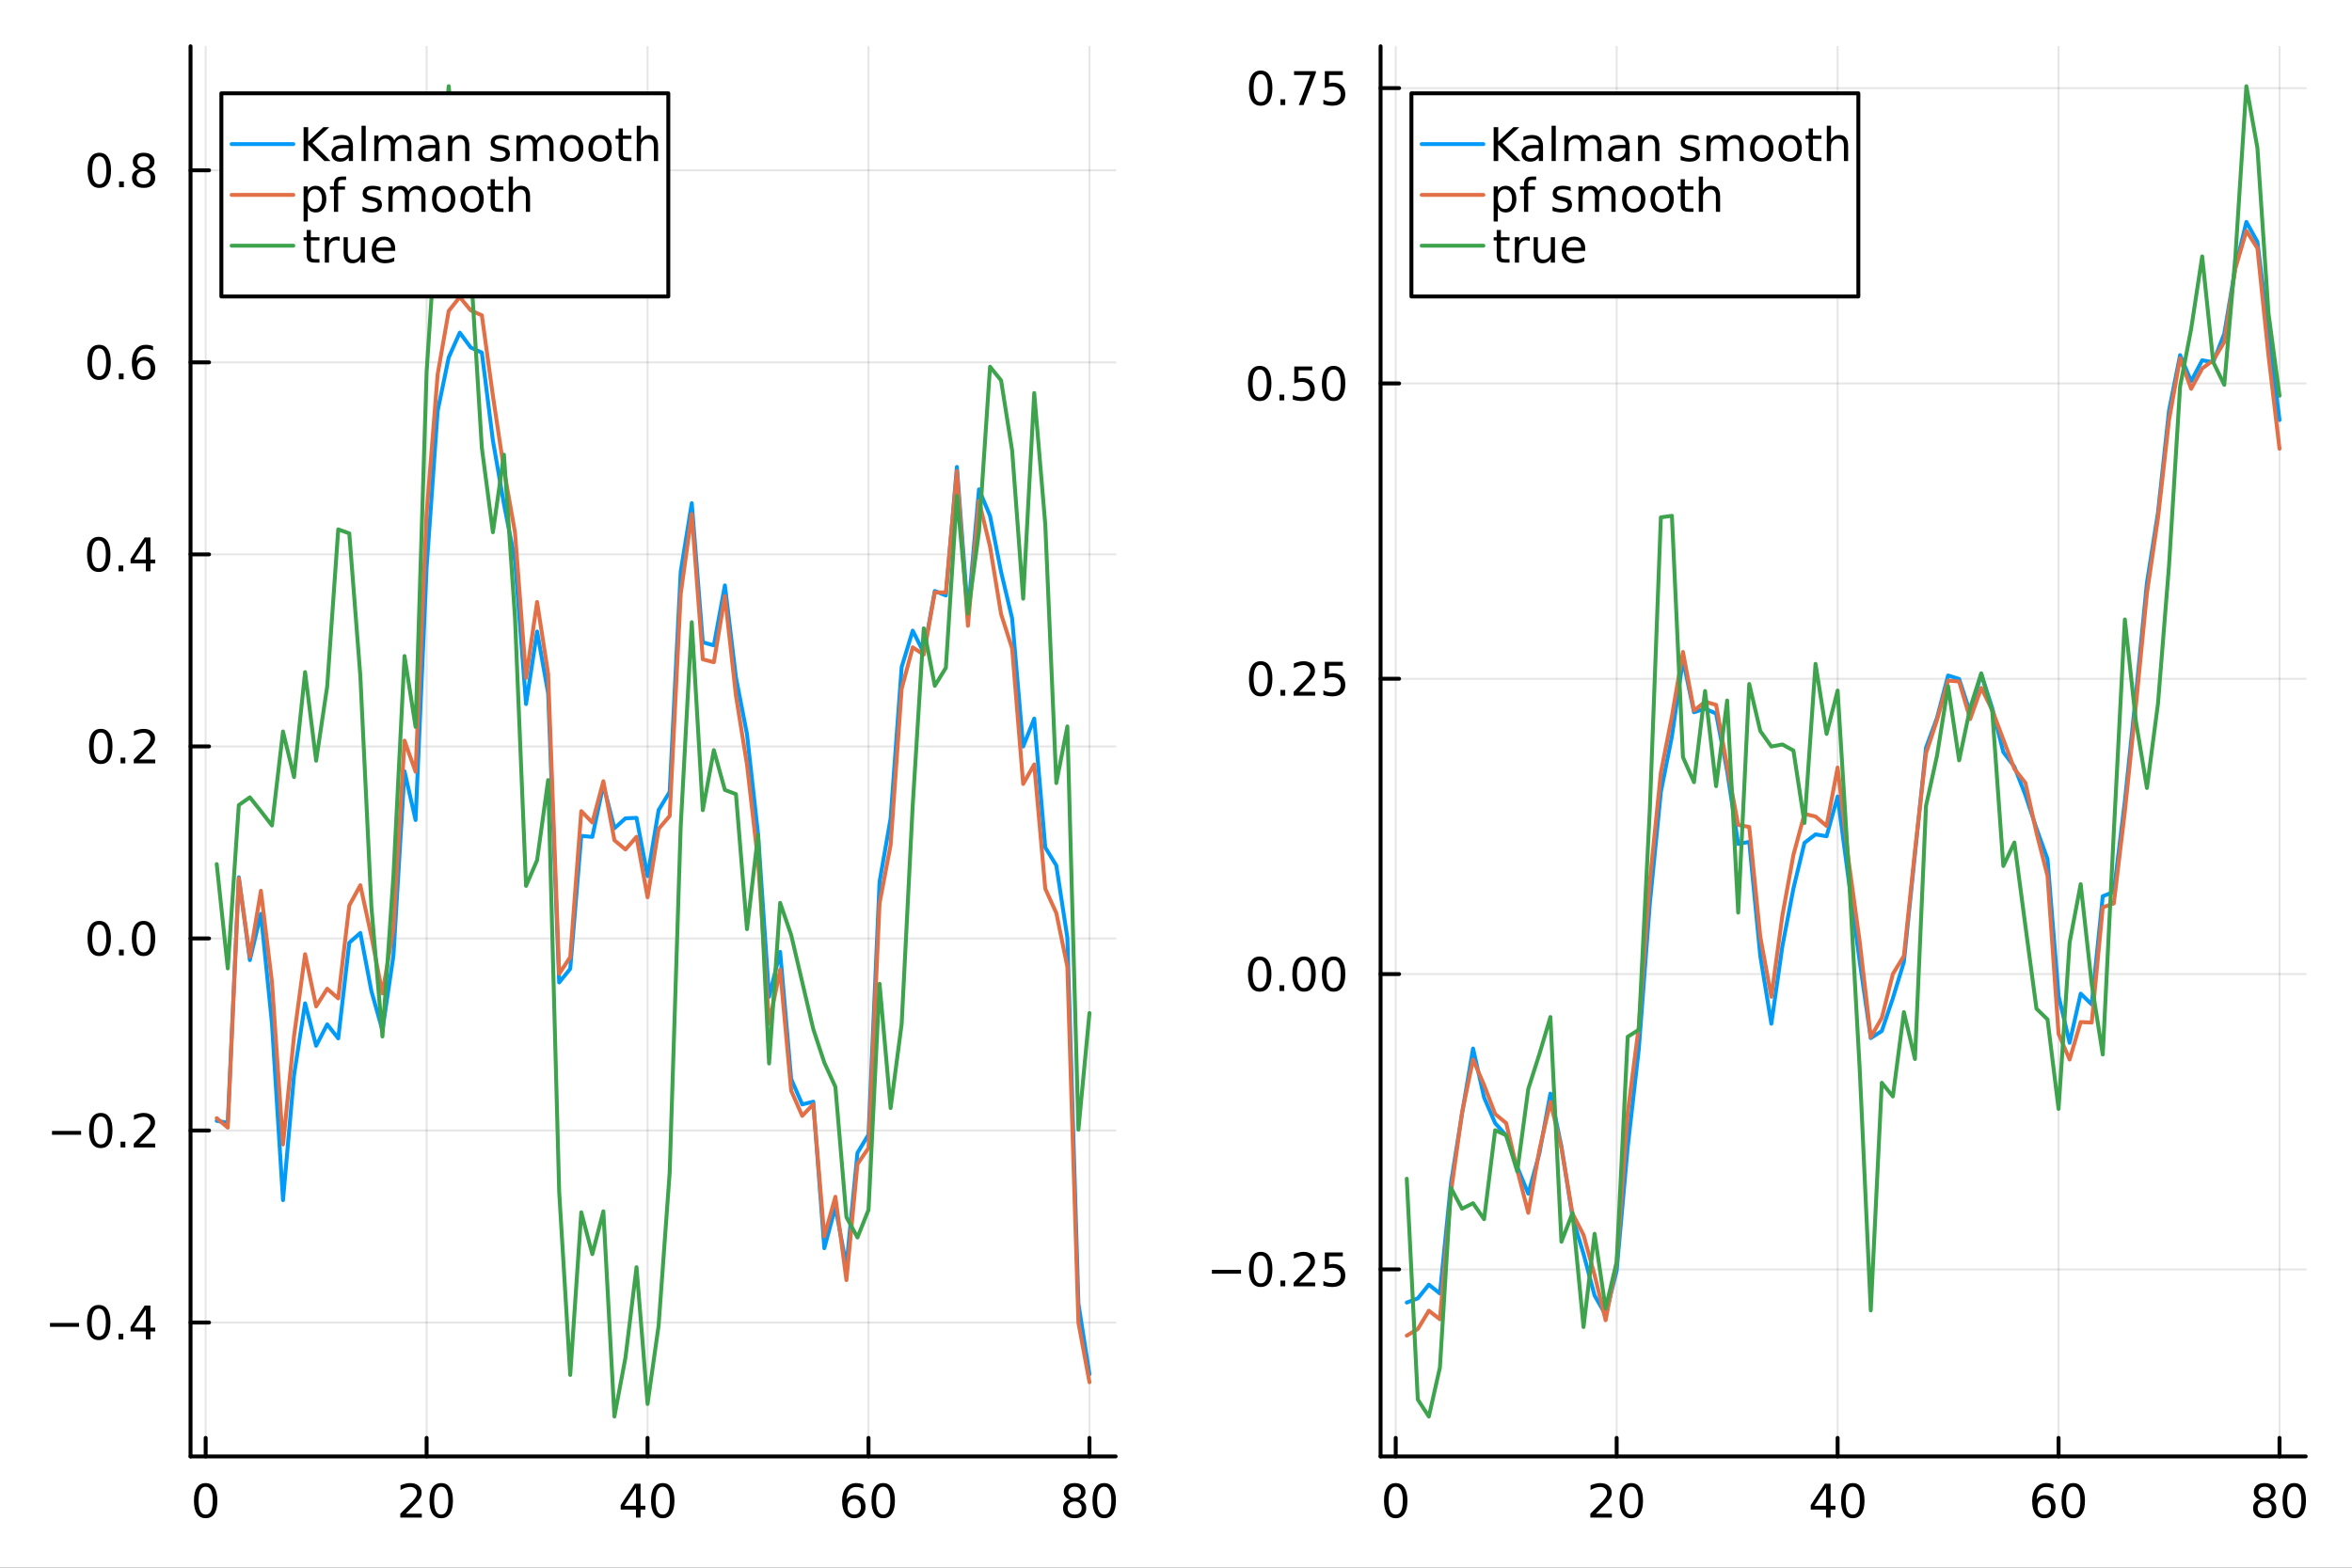 <?xml version="1.0" encoding="utf-8"?>
<svg xmlns="http://www.w3.org/2000/svg" xmlns:xlink="http://www.w3.org/1999/xlink" width="600" height="400" viewBox="0 0 2400 1600">
<rect x="0" y="0" width="2400" height="1600" fill="#333333" stroke="none"/>
<defs>
  <clipPath id="clip020">
    <rect x="0" y="0" width="2400" height="1600"/>
  </clipPath>
</defs>
<path clip-path="url(#clip020)" d="M0 1600 L2400 1600 L2400 0 L0 0  Z" fill="#ffffff" fill-rule="evenodd" fill-opacity="1"/>
<defs>
  <clipPath id="clip021">
    <rect x="480" y="0" width="1681" height="1600"/>
  </clipPath>
</defs>
<path clip-path="url(#clip020)" d="M194.422 1486.45 L1138.42 1486.45 L1138.42 47.244 L194.422 47.244  Z" fill="#ffffff" fill-rule="evenodd" fill-opacity="1"/>
<defs>
  <clipPath id="clip022">
    <rect x="194" y="47" width="945" height="1440"/>
  </clipPath>
</defs>
<polyline clip-path="url(#clip022)" style="stroke:#000000; stroke-linecap:round; stroke-linejoin:round; stroke-width:2; stroke-opacity:0.1; fill:none" points="209.866,1486.45 209.866,47.244 "/>
<polyline clip-path="url(#clip022)" style="stroke:#000000; stroke-linecap:round; stroke-linejoin:round; stroke-width:2; stroke-opacity:0.1; fill:none" points="435.324,1486.45 435.324,47.244 "/>
<polyline clip-path="url(#clip022)" style="stroke:#000000; stroke-linecap:round; stroke-linejoin:round; stroke-width:2; stroke-opacity:0.1; fill:none" points="660.782,1486.45 660.782,47.244 "/>
<polyline clip-path="url(#clip022)" style="stroke:#000000; stroke-linecap:round; stroke-linejoin:round; stroke-width:2; stroke-opacity:0.1; fill:none" points="886.241,1486.45 886.241,47.244 "/>
<polyline clip-path="url(#clip022)" style="stroke:#000000; stroke-linecap:round; stroke-linejoin:round; stroke-width:2; stroke-opacity:0.1; fill:none" points="1111.7,1486.45 1111.7,47.244 "/>
<polyline clip-path="url(#clip022)" style="stroke:#000000; stroke-linecap:round; stroke-linejoin:round; stroke-width:2; stroke-opacity:0.1; fill:none" points="194.422,1349.78 1138.42,1349.78 "/>
<polyline clip-path="url(#clip022)" style="stroke:#000000; stroke-linecap:round; stroke-linejoin:round; stroke-width:2; stroke-opacity:0.1; fill:none" points="194.422,1153.79 1138.42,1153.79 "/>
<polyline clip-path="url(#clip022)" style="stroke:#000000; stroke-linecap:round; stroke-linejoin:round; stroke-width:2; stroke-opacity:0.1; fill:none" points="194.422,957.794 1138.42,957.794 "/>
<polyline clip-path="url(#clip022)" style="stroke:#000000; stroke-linecap:round; stroke-linejoin:round; stroke-width:2; stroke-opacity:0.1; fill:none" points="194.422,761.801 1138.42,761.801 "/>
<polyline clip-path="url(#clip022)" style="stroke:#000000; stroke-linecap:round; stroke-linejoin:round; stroke-width:2; stroke-opacity:0.1; fill:none" points="194.422,565.807 1138.42,565.807 "/>
<polyline clip-path="url(#clip022)" style="stroke:#000000; stroke-linecap:round; stroke-linejoin:round; stroke-width:2; stroke-opacity:0.1; fill:none" points="194.422,369.814 1138.42,369.814 "/>
<polyline clip-path="url(#clip022)" style="stroke:#000000; stroke-linecap:round; stroke-linejoin:round; stroke-width:2; stroke-opacity:0.1; fill:none" points="194.422,173.821 1138.42,173.821 "/>
<polyline clip-path="url(#clip020)" style="stroke:#000000; stroke-linecap:round; stroke-linejoin:round; stroke-width:4; stroke-opacity:1; fill:none" points="194.422,1486.45 1138.42,1486.45 "/>
<polyline clip-path="url(#clip020)" style="stroke:#000000; stroke-linecap:round; stroke-linejoin:round; stroke-width:4; stroke-opacity:1; fill:none" points="209.866,1486.45 209.866,1467.55 "/>
<polyline clip-path="url(#clip020)" style="stroke:#000000; stroke-linecap:round; stroke-linejoin:round; stroke-width:4; stroke-opacity:1; fill:none" points="435.324,1486.45 435.324,1467.55 "/>
<polyline clip-path="url(#clip020)" style="stroke:#000000; stroke-linecap:round; stroke-linejoin:round; stroke-width:4; stroke-opacity:1; fill:none" points="660.782,1486.45 660.782,1467.55 "/>
<polyline clip-path="url(#clip020)" style="stroke:#000000; stroke-linecap:round; stroke-linejoin:round; stroke-width:4; stroke-opacity:1; fill:none" points="886.241,1486.45 886.241,1467.55 "/>
<polyline clip-path="url(#clip020)" style="stroke:#000000; stroke-linecap:round; stroke-linejoin:round; stroke-width:4; stroke-opacity:1; fill:none" points="1111.7,1486.45 1111.7,1467.55 "/>
<path clip-path="url(#clip020)" d="M209.866 1517.37 Q206.255 1517.37 204.426 1520.93 Q202.621 1524.47 202.621 1531.6 Q202.621 1538.71 204.426 1542.27 Q206.255 1545.82 209.866 1545.82 Q213.5 1545.82 215.306 1542.27 Q217.134 1538.71 217.134 1531.6 Q217.134 1524.47 215.306 1520.93 Q213.5 1517.37 209.866 1517.37 M209.866 1513.66 Q215.676 1513.66 218.732 1518.27 Q221.81 1522.85 221.81 1531.6 Q221.81 1540.33 218.732 1544.94 Q215.676 1549.52 209.866 1549.52 Q204.056 1549.52 200.977 1544.94 Q197.922 1540.33 197.922 1531.6 Q197.922 1522.85 200.977 1518.27 Q204.056 1513.66 209.866 1513.66 Z" fill="#000000" fill-rule="nonzero" fill-opacity="1" /><path clip-path="url(#clip020)" d="M414.097 1544.91 L430.417 1544.91 L430.417 1548.85 L408.473 1548.85 L408.473 1544.91 Q411.135 1542.16 415.718 1537.53 Q420.324 1532.88 421.505 1531.53 Q423.75 1529.01 424.63 1527.27 Q425.533 1525.51 425.533 1523.82 Q425.533 1521.07 423.588 1519.33 Q421.667 1517.6 418.565 1517.6 Q416.366 1517.6 413.912 1518.36 Q411.482 1519.13 408.704 1520.68 L408.704 1515.95 Q411.528 1514.82 413.982 1514.24 Q416.435 1513.66 418.472 1513.66 Q423.843 1513.66 427.037 1516.35 Q430.232 1519.03 430.232 1523.52 Q430.232 1525.65 429.421 1527.57 Q428.634 1529.47 426.528 1532.07 Q425.949 1532.74 422.847 1535.95 Q419.746 1539.15 414.097 1544.91 Z" fill="#000000" fill-rule="nonzero" fill-opacity="1" /><path clip-path="url(#clip020)" d="M450.232 1517.37 Q446.62 1517.37 444.792 1520.93 Q442.986 1524.47 442.986 1531.6 Q442.986 1538.71 444.792 1542.27 Q446.62 1545.82 450.232 1545.82 Q453.866 1545.82 455.671 1542.27 Q457.5 1538.71 457.5 1531.6 Q457.5 1524.47 455.671 1520.93 Q453.866 1517.37 450.232 1517.37 M450.232 1513.66 Q456.042 1513.66 459.097 1518.27 Q462.176 1522.85 462.176 1531.6 Q462.176 1540.33 459.097 1544.94 Q456.042 1549.52 450.232 1549.52 Q444.421 1549.52 441.343 1544.94 Q438.287 1540.33 438.287 1531.6 Q438.287 1522.85 441.343 1518.27 Q444.421 1513.66 450.232 1513.66 Z" fill="#000000" fill-rule="nonzero" fill-opacity="1" /><path clip-path="url(#clip020)" d="M648.954 1518.36 L637.148 1536.81 L648.954 1536.81 L648.954 1518.36 M647.727 1514.29 L653.607 1514.29 L653.607 1536.81 L658.537 1536.81 L658.537 1540.7 L653.607 1540.7 L653.607 1548.85 L648.954 1548.85 L648.954 1540.7 L633.352 1540.7 L633.352 1536.19 L647.727 1514.29 Z" fill="#000000" fill-rule="nonzero" fill-opacity="1" /><path clip-path="url(#clip020)" d="M676.268 1517.37 Q672.657 1517.37 670.829 1520.93 Q669.023 1524.47 669.023 1531.6 Q669.023 1538.71 670.829 1542.27 Q672.657 1545.82 676.268 1545.82 Q679.903 1545.82 681.708 1542.27 Q683.537 1538.71 683.537 1531.6 Q683.537 1524.47 681.708 1520.93 Q679.903 1517.37 676.268 1517.37 M676.268 1513.66 Q682.079 1513.66 685.134 1518.27 Q688.213 1522.85 688.213 1531.6 Q688.213 1540.33 685.134 1544.94 Q682.079 1549.52 676.268 1549.52 Q670.458 1549.52 667.38 1544.94 Q664.324 1540.33 664.324 1531.6 Q664.324 1522.85 667.38 1518.27 Q670.458 1513.66 676.268 1513.66 Z" fill="#000000" fill-rule="nonzero" fill-opacity="1" /><path clip-path="url(#clip020)" d="M871.646 1529.7 Q868.498 1529.7 866.646 1531.86 Q864.817 1534.01 864.817 1537.76 Q864.817 1541.49 866.646 1543.66 Q868.498 1545.82 871.646 1545.82 Q874.794 1545.82 876.623 1543.66 Q878.475 1541.49 878.475 1537.76 Q878.475 1534.01 876.623 1531.86 Q874.794 1529.7 871.646 1529.7 M880.928 1515.05 L880.928 1519.31 Q879.169 1518.48 877.363 1518.04 Q875.581 1517.6 873.822 1517.6 Q869.192 1517.6 866.738 1520.72 Q864.308 1523.85 863.961 1530.17 Q865.326 1528.15 867.387 1527.09 Q869.447 1526 871.924 1526 Q877.132 1526 880.141 1529.17 Q883.174 1532.32 883.174 1537.76 Q883.174 1543.08 880.025 1546.3 Q876.877 1549.52 871.646 1549.52 Q865.651 1549.52 862.479 1544.94 Q859.308 1540.33 859.308 1531.6 Q859.308 1523.41 863.197 1518.55 Q867.086 1513.66 873.637 1513.66 Q875.396 1513.66 877.178 1514.01 Q878.984 1514.36 880.928 1515.05 Z" fill="#000000" fill-rule="nonzero" fill-opacity="1" /><path clip-path="url(#clip020)" d="M901.229 1517.37 Q897.618 1517.37 895.789 1520.93 Q893.984 1524.47 893.984 1531.6 Q893.984 1538.71 895.789 1542.27 Q897.618 1545.82 901.229 1545.82 Q904.863 1545.82 906.669 1542.27 Q908.498 1538.71 908.498 1531.6 Q908.498 1524.47 906.669 1520.93 Q904.863 1517.37 901.229 1517.37 M901.229 1513.66 Q907.039 1513.66 910.095 1518.27 Q913.173 1522.85 913.173 1531.6 Q913.173 1540.33 910.095 1544.94 Q907.039 1549.52 901.229 1549.52 Q895.419 1549.52 892.34 1544.94 Q889.285 1540.33 889.285 1531.6 Q889.285 1522.85 892.34 1518.27 Q895.419 1513.66 901.229 1513.66 Z" fill="#000000" fill-rule="nonzero" fill-opacity="1" /><path clip-path="url(#clip020)" d="M1096.57 1532.44 Q1093.24 1532.44 1091.32 1534.22 Q1089.42 1536 1089.42 1539.13 Q1089.42 1542.25 1091.32 1544.03 Q1093.24 1545.82 1096.57 1545.82 Q1099.9 1545.82 1101.83 1544.03 Q1103.75 1542.23 1103.75 1539.13 Q1103.75 1536 1101.83 1534.22 Q1099.93 1532.44 1096.57 1532.44 M1091.9 1530.45 Q1088.89 1529.7 1087.2 1527.64 Q1085.53 1525.58 1085.53 1522.62 Q1085.53 1518.48 1088.47 1516.07 Q1091.43 1513.66 1096.57 1513.66 Q1101.73 1513.66 1104.67 1516.07 Q1107.61 1518.48 1107.61 1522.62 Q1107.61 1525.58 1105.92 1527.64 Q1104.26 1529.7 1101.27 1530.45 Q1104.65 1531.23 1106.53 1533.52 Q1108.42 1535.82 1108.42 1539.13 Q1108.42 1544.15 1105.34 1546.83 Q1102.29 1549.52 1096.57 1549.52 Q1090.85 1549.52 1087.78 1546.83 Q1084.72 1544.15 1084.72 1539.13 Q1084.72 1535.82 1086.62 1533.52 Q1088.52 1531.23 1091.9 1530.45 M1090.18 1523.06 Q1090.18 1525.75 1091.85 1527.25 Q1093.54 1528.76 1096.57 1528.76 Q1099.58 1528.76 1101.27 1527.25 Q1102.98 1525.75 1102.98 1523.06 Q1102.98 1520.38 1101.27 1518.87 Q1099.58 1517.37 1096.57 1517.37 Q1093.54 1517.37 1091.85 1518.87 Q1090.18 1520.38 1090.18 1523.06 Z" fill="#000000" fill-rule="nonzero" fill-opacity="1" /><path clip-path="url(#clip020)" d="M1126.73 1517.37 Q1123.12 1517.37 1121.29 1520.93 Q1119.49 1524.47 1119.49 1531.6 Q1119.49 1538.71 1121.29 1542.27 Q1123.12 1545.82 1126.73 1545.82 Q1130.37 1545.82 1132.17 1542.27 Q1134 1538.71 1134 1531.6 Q1134 1524.47 1132.17 1520.93 Q1130.37 1517.37 1126.73 1517.37 M1126.73 1513.66 Q1132.54 1513.66 1135.6 1518.27 Q1138.68 1522.85 1138.68 1531.6 Q1138.68 1540.33 1135.6 1544.94 Q1132.54 1549.52 1126.73 1549.52 Q1120.92 1549.52 1117.84 1544.94 Q1114.79 1540.33 1114.79 1531.6 Q1114.79 1522.85 1117.84 1518.27 Q1120.92 1513.66 1126.73 1513.66 Z" fill="#000000" fill-rule="nonzero" fill-opacity="1" /><polyline clip-path="url(#clip020)" style="stroke:#000000; stroke-linecap:round; stroke-linejoin:round; stroke-width:4; stroke-opacity:1; fill:none" points="194.422,1486.45 194.422,47.244 "/>
<polyline clip-path="url(#clip020)" style="stroke:#000000; stroke-linecap:round; stroke-linejoin:round; stroke-width:4; stroke-opacity:1; fill:none" points="194.422,1349.78 213.32,1349.78 "/>
<polyline clip-path="url(#clip020)" style="stroke:#000000; stroke-linecap:round; stroke-linejoin:round; stroke-width:4; stroke-opacity:1; fill:none" points="194.422,1153.79 213.32,1153.79 "/>
<polyline clip-path="url(#clip020)" style="stroke:#000000; stroke-linecap:round; stroke-linejoin:round; stroke-width:4; stroke-opacity:1; fill:none" points="194.422,957.794 213.32,957.794 "/>
<polyline clip-path="url(#clip020)" style="stroke:#000000; stroke-linecap:round; stroke-linejoin:round; stroke-width:4; stroke-opacity:1; fill:none" points="194.422,761.801 213.32,761.801 "/>
<polyline clip-path="url(#clip020)" style="stroke:#000000; stroke-linecap:round; stroke-linejoin:round; stroke-width:4; stroke-opacity:1; fill:none" points="194.422,565.807 213.32,565.807 "/>
<polyline clip-path="url(#clip020)" style="stroke:#000000; stroke-linecap:round; stroke-linejoin:round; stroke-width:4; stroke-opacity:1; fill:none" points="194.422,369.814 213.32,369.814 "/>
<polyline clip-path="url(#clip020)" style="stroke:#000000; stroke-linecap:round; stroke-linejoin:round; stroke-width:4; stroke-opacity:1; fill:none" points="194.422,173.821 213.32,173.821 "/>
<path clip-path="url(#clip020)" d="M50.992 1350.23 L80.668 1350.23 L80.668 1354.17 L50.992 1354.17 L50.992 1350.23 Z" fill="#000000" fill-rule="nonzero" fill-opacity="1" /><path clip-path="url(#clip020)" d="M100.76 1335.58 Q97.149 1335.58 95.321 1339.14 Q93.515 1342.69 93.515 1349.82 Q93.515 1356.92 95.321 1360.49 Q97.149 1364.03 100.76 1364.03 Q104.395 1364.03 106.2 1360.49 Q108.029 1356.92 108.029 1349.82 Q108.029 1342.69 106.2 1339.14 Q104.395 1335.58 100.76 1335.58 M100.76 1331.88 Q106.571 1331.88 109.626 1336.48 Q112.705 1341.07 112.705 1349.82 Q112.705 1358.54 109.626 1363.15 Q106.571 1367.73 100.76 1367.73 Q94.95 1367.73 91.871 1363.15 Q88.816 1358.54 88.816 1349.82 Q88.816 1341.07 91.871 1336.48 Q94.95 1331.88 100.76 1331.88 Z" fill="#000000" fill-rule="nonzero" fill-opacity="1" /><path clip-path="url(#clip020)" d="M120.922 1361.18 L125.807 1361.18 L125.807 1367.06 L120.922 1367.06 L120.922 1361.18 Z" fill="#000000" fill-rule="nonzero" fill-opacity="1" /><path clip-path="url(#clip020)" d="M148.839 1336.57 L137.033 1355.02 L148.839 1355.02 L148.839 1336.57 M147.612 1332.5 L153.492 1332.5 L153.492 1355.02 L158.422 1355.02 L158.422 1358.91 L153.492 1358.91 L153.492 1367.06 L148.839 1367.06 L148.839 1358.91 L133.237 1358.91 L133.237 1354.4 L147.612 1332.5 Z" fill="#000000" fill-rule="nonzero" fill-opacity="1" /><path clip-path="url(#clip020)" d="M53.075 1154.24 L82.751 1154.24 L82.751 1158.17 L53.075 1158.17 L53.075 1154.24 Z" fill="#000000" fill-rule="nonzero" fill-opacity="1" /><path clip-path="url(#clip020)" d="M102.844 1139.59 Q99.233 1139.59 97.404 1143.15 Q95.598 1146.69 95.598 1153.82 Q95.598 1160.93 97.404 1164.49 Q99.233 1168.04 102.844 1168.04 Q106.478 1168.04 108.283 1164.49 Q110.112 1160.93 110.112 1153.82 Q110.112 1146.69 108.283 1143.15 Q106.478 1139.59 102.844 1139.59 M102.844 1135.88 Q108.654 1135.88 111.709 1140.49 Q114.788 1145.07 114.788 1153.82 Q114.788 1162.55 111.709 1167.16 Q108.654 1171.74 102.844 1171.74 Q97.034 1171.74 93.955 1167.16 Q90.899 1162.55 90.899 1153.82 Q90.899 1145.07 93.955 1140.49 Q97.034 1135.88 102.844 1135.88 Z" fill="#000000" fill-rule="nonzero" fill-opacity="1" /><path clip-path="url(#clip020)" d="M123.006 1165.19 L127.89 1165.19 L127.89 1171.07 L123.006 1171.07 L123.006 1165.19 Z" fill="#000000" fill-rule="nonzero" fill-opacity="1" /><path clip-path="url(#clip020)" d="M142.103 1167.13 L158.422 1167.13 L158.422 1171.07 L136.478 1171.07 L136.478 1167.13 Q139.14 1164.38 143.723 1159.75 Q148.33 1155.1 149.51 1153.75 Q151.755 1151.23 152.635 1149.49 Q153.538 1147.73 153.538 1146.04 Q153.538 1143.29 151.593 1141.55 Q149.672 1139.82 146.57 1139.82 Q144.371 1139.82 141.918 1140.58 Q139.487 1141.35 136.709 1142.9 L136.709 1138.17 Q139.533 1137.04 141.987 1136.46 Q144.441 1135.88 146.478 1135.88 Q151.848 1135.88 155.042 1138.57 Q158.237 1141.25 158.237 1145.74 Q158.237 1147.87 157.427 1149.79 Q156.64 1151.69 154.533 1154.29 Q153.955 1154.96 150.853 1158.17 Q147.751 1161.37 142.103 1167.13 Z" fill="#000000" fill-rule="nonzero" fill-opacity="1" /><path clip-path="url(#clip020)" d="M101.246 943.593 Q97.635 943.593 95.807 947.158 Q94.001 950.699 94.001 957.829 Q94.001 964.935 95.807 968.5 Q97.635 972.042 101.246 972.042 Q104.881 972.042 106.686 968.5 Q108.515 964.935 108.515 957.829 Q108.515 950.699 106.686 947.158 Q104.881 943.593 101.246 943.593 M101.246 939.889 Q107.057 939.889 110.112 944.496 Q113.191 949.079 113.191 957.829 Q113.191 966.556 110.112 971.162 Q107.057 975.745 101.246 975.745 Q95.436 975.745 92.358 971.162 Q89.302 966.556 89.302 957.829 Q89.302 949.079 92.358 944.496 Q95.436 939.889 101.246 939.889 Z" fill="#000000" fill-rule="nonzero" fill-opacity="1" /><path clip-path="url(#clip020)" d="M121.408 969.194 L126.293 969.194 L126.293 975.074 L121.408 975.074 L121.408 969.194 Z" fill="#000000" fill-rule="nonzero" fill-opacity="1" /><path clip-path="url(#clip020)" d="M146.478 943.593 Q142.867 943.593 141.038 947.158 Q139.232 950.699 139.232 957.829 Q139.232 964.935 141.038 968.5 Q142.867 972.042 146.478 972.042 Q150.112 972.042 151.918 968.5 Q153.746 964.935 153.746 957.829 Q153.746 950.699 151.918 947.158 Q150.112 943.593 146.478 943.593 M146.478 939.889 Q152.288 939.889 155.343 944.496 Q158.422 949.079 158.422 957.829 Q158.422 966.556 155.343 971.162 Q152.288 975.745 146.478 975.745 Q140.668 975.745 137.589 971.162 Q134.533 966.556 134.533 957.829 Q134.533 949.079 137.589 944.496 Q140.668 939.889 146.478 939.889 Z" fill="#000000" fill-rule="nonzero" fill-opacity="1" /><path clip-path="url(#clip020)" d="M102.844 747.599 Q99.233 747.599 97.404 751.164 Q95.598 754.706 95.598 761.835 Q95.598 768.942 97.404 772.507 Q99.233 776.048 102.844 776.048 Q106.478 776.048 108.283 772.507 Q110.112 768.942 110.112 761.835 Q110.112 754.706 108.283 751.164 Q106.478 747.599 102.844 747.599 M102.844 743.896 Q108.654 743.896 111.709 748.502 Q114.788 753.086 114.788 761.835 Q114.788 770.562 111.709 775.169 Q108.654 779.752 102.844 779.752 Q97.034 779.752 93.955 775.169 Q90.899 770.562 90.899 761.835 Q90.899 753.086 93.955 748.502 Q97.034 743.896 102.844 743.896 Z" fill="#000000" fill-rule="nonzero" fill-opacity="1" /><path clip-path="url(#clip020)" d="M123.006 773.201 L127.89 773.201 L127.89 779.081 L123.006 779.081 L123.006 773.201 Z" fill="#000000" fill-rule="nonzero" fill-opacity="1" /><path clip-path="url(#clip020)" d="M142.103 775.146 L158.422 775.146 L158.422 779.081 L136.478 779.081 L136.478 775.146 Q139.14 772.391 143.723 767.761 Q148.33 763.109 149.51 761.766 Q151.755 759.243 152.635 757.507 Q153.538 755.748 153.538 754.058 Q153.538 751.303 151.593 749.567 Q149.672 747.831 146.57 747.831 Q144.371 747.831 141.918 748.595 Q139.487 749.359 136.709 750.91 L136.709 746.187 Q139.533 745.053 141.987 744.474 Q144.441 743.896 146.478 743.896 Q151.848 743.896 155.042 746.581 Q158.237 749.266 158.237 753.757 Q158.237 755.886 157.427 757.808 Q156.64 759.706 154.533 762.298 Q153.955 762.97 150.853 766.187 Q147.751 769.382 142.103 775.146 Z" fill="#000000" fill-rule="nonzero" fill-opacity="1" /><path clip-path="url(#clip020)" d="M100.76 551.606 Q97.149 551.606 95.321 555.171 Q93.515 558.713 93.515 565.842 Q93.515 572.949 95.321 576.513 Q97.149 580.055 100.76 580.055 Q104.395 580.055 106.2 576.513 Q108.029 572.949 108.029 565.842 Q108.029 558.713 106.2 555.171 Q104.395 551.606 100.76 551.606 M100.76 547.902 Q106.571 547.902 109.626 552.509 Q112.705 557.092 112.705 565.842 Q112.705 574.569 109.626 579.175 Q106.571 583.759 100.76 583.759 Q94.95 583.759 91.871 579.175 Q88.816 574.569 88.816 565.842 Q88.816 557.092 91.871 552.509 Q94.95 547.902 100.76 547.902 Z" fill="#000000" fill-rule="nonzero" fill-opacity="1" /><path clip-path="url(#clip020)" d="M120.922 577.208 L125.807 577.208 L125.807 583.087 L120.922 583.087 L120.922 577.208 Z" fill="#000000" fill-rule="nonzero" fill-opacity="1" /><path clip-path="url(#clip020)" d="M148.839 552.601 L137.033 571.05 L148.839 571.05 L148.839 552.601 M147.612 548.527 L153.492 548.527 L153.492 571.05 L158.422 571.05 L158.422 574.939 L153.492 574.939 L153.492 583.087 L148.839 583.087 L148.839 574.939 L133.237 574.939 L133.237 570.425 L147.612 548.527 Z" fill="#000000" fill-rule="nonzero" fill-opacity="1" /><path clip-path="url(#clip020)" d="M101.084 355.613 Q97.473 355.613 95.645 359.178 Q93.839 362.719 93.839 369.849 Q93.839 376.955 95.645 380.52 Q97.473 384.062 101.084 384.062 Q104.719 384.062 106.524 380.52 Q108.353 376.955 108.353 369.849 Q108.353 362.719 106.524 359.178 Q104.719 355.613 101.084 355.613 M101.084 351.909 Q106.895 351.909 109.95 356.516 Q113.029 361.099 113.029 369.849 Q113.029 378.576 109.95 383.182 Q106.895 387.765 101.084 387.765 Q95.274 387.765 92.196 383.182 Q89.14 378.576 89.14 369.849 Q89.14 361.099 92.196 356.516 Q95.274 351.909 101.084 351.909 Z" fill="#000000" fill-rule="nonzero" fill-opacity="1" /><path clip-path="url(#clip020)" d="M121.246 381.215 L126.131 381.215 L126.131 387.094 L121.246 387.094 L121.246 381.215 Z" fill="#000000" fill-rule="nonzero" fill-opacity="1" /><path clip-path="url(#clip020)" d="M146.894 367.951 Q143.746 367.951 141.894 370.103 Q140.066 372.256 140.066 376.006 Q140.066 379.733 141.894 381.909 Q143.746 384.062 146.894 384.062 Q150.043 384.062 151.871 381.909 Q153.723 379.733 153.723 376.006 Q153.723 372.256 151.871 370.103 Q150.043 367.951 146.894 367.951 M156.177 353.298 L156.177 357.557 Q154.417 356.724 152.612 356.284 Q150.83 355.844 149.07 355.844 Q144.441 355.844 141.987 358.969 Q139.556 362.094 139.209 368.414 Q140.575 366.4 142.635 365.335 Q144.695 364.247 147.172 364.247 Q152.38 364.247 155.39 367.418 Q158.422 370.566 158.422 376.006 Q158.422 381.33 155.274 384.548 Q152.126 387.765 146.894 387.765 Q140.899 387.765 137.728 383.182 Q134.556 378.576 134.556 369.849 Q134.556 361.654 138.445 356.793 Q142.334 351.909 148.885 351.909 Q150.644 351.909 152.427 352.256 Q154.232 352.604 156.177 353.298 Z" fill="#000000" fill-rule="nonzero" fill-opacity="1" /><path clip-path="url(#clip020)" d="M101.339 159.619 Q97.728 159.619 95.899 163.184 Q94.094 166.726 94.094 173.856 Q94.094 180.962 95.899 184.527 Q97.728 188.068 101.339 188.068 Q104.973 188.068 106.779 184.527 Q108.608 180.962 108.608 173.856 Q108.608 166.726 106.779 163.184 Q104.973 159.619 101.339 159.619 M101.339 155.916 Q107.149 155.916 110.205 160.522 Q113.283 165.106 113.283 173.856 Q113.283 182.582 110.205 187.189 Q107.149 191.772 101.339 191.772 Q95.529 191.772 92.45 187.189 Q89.395 182.582 89.395 173.856 Q89.395 165.106 92.45 160.522 Q95.529 155.916 101.339 155.916 Z" fill="#000000" fill-rule="nonzero" fill-opacity="1" /><path clip-path="url(#clip020)" d="M121.501 185.221 L126.385 185.221 L126.385 191.101 L121.501 191.101 L121.501 185.221 Z" fill="#000000" fill-rule="nonzero" fill-opacity="1" /><path clip-path="url(#clip020)" d="M146.57 174.689 Q143.237 174.689 141.316 176.471 Q139.418 178.254 139.418 181.379 Q139.418 184.504 141.316 186.286 Q143.237 188.068 146.57 188.068 Q149.904 188.068 151.825 186.286 Q153.746 184.48 153.746 181.379 Q153.746 178.254 151.825 176.471 Q149.927 174.689 146.57 174.689 M141.894 172.698 Q138.885 171.957 137.195 169.897 Q135.529 167.837 135.529 164.874 Q135.529 160.731 138.469 158.323 Q141.431 155.916 146.57 155.916 Q151.732 155.916 154.672 158.323 Q157.612 160.731 157.612 164.874 Q157.612 167.837 155.922 169.897 Q154.255 171.957 151.269 172.698 Q154.649 173.485 156.524 175.777 Q158.422 178.068 158.422 181.379 Q158.422 186.402 155.343 189.087 Q152.288 191.772 146.57 191.772 Q140.853 191.772 137.774 189.087 Q134.719 186.402 134.719 181.379 Q134.719 178.068 136.617 175.777 Q138.515 173.485 141.894 172.698 M140.181 165.314 Q140.181 167.999 141.848 169.504 Q143.538 171.008 146.57 171.008 Q149.58 171.008 151.269 169.504 Q152.982 167.999 152.982 165.314 Q152.982 162.629 151.269 161.124 Q149.58 159.619 146.57 159.619 Q143.538 159.619 141.848 161.124 Q140.181 162.629 140.181 165.314 Z" fill="#000000" fill-rule="nonzero" fill-opacity="1" /><polyline clip-path="url(#clip022)" style="stroke:#009af9; stroke-linecap:round; stroke-linejoin:round; stroke-width:4; stroke-opacity:1; fill:none" points="221.139,1143.93 232.412,1145.92 243.685,895.354 254.958,979.905 266.231,932.697 277.503,1044.6 288.776,1224.88 300.049,1097.23 311.322,1024.02 322.595,1067.35 333.868,1045.48 345.141,1059.81 356.414,962.125 367.687,952.179 378.96,1011.47 390.233,1051.54 401.505,975.005 412.778,787.181 424.051,836.953 435.324,579.22 446.597,419.393 457.87,364.795 469.143,339.497 480.416,354.727 491.689,359.909 502.962,449.653 514.235,514.43 525.508,571.948 536.78,718.555 548.053,644.524 559.326,707.662 570.599,1002.69 581.872,988.773 593.145,853.119 604.418,854.11 615.691,800.982 626.964,845.351 638.237,835.194 649.51,834.72 660.782,894.246 672.055,826.781 683.328,808.254 694.601,583.507 705.874,513.564 717.147,655.496 728.42,658.684 739.693,597.455 750.966,691.344 762.239,749.336 773.512,851.081 784.784,1017.36 796.057,971.467 807.33,1101.22 818.603,1127.16 829.876,1124.39 841.149,1273.95 852.422,1231.88 863.695,1292.14 874.968,1176.6 886.241,1158 897.514,899.997 908.786,835.22 920.059,680.854 931.332,643.627 942.605,666.166 953.878,603.177 965.151,607.756 976.424,476.578 987.697,626.3 998.97,499.438 1010.24,526.512 1021.52,583.676 1032.79,631.193 1044.06,761.895 1055.33,733.397 1066.61,864.95 1077.88,883.333 1089.15,957.133 1100.43,1330.49 1111.7,1402.62 "/>
<polyline clip-path="url(#clip022)" style="stroke:#e26f46; stroke-linecap:round; stroke-linejoin:round; stroke-width:4; stroke-opacity:1; fill:none" points="221.139,1141.21 232.412,1150.87 243.685,896.322 254.958,976.406 266.231,909.12 277.503,1002.26 288.776,1168.04 300.049,1057.43 311.322,973.863 322.595,1027.16 333.868,1009.14 345.141,1019 356.414,924.137 367.687,903.468 378.96,955.511 390.233,1013.94 401.505,947.411 412.778,755.892 424.051,787.691 435.324,523.974 446.597,382.012 457.87,317.343 469.143,303.209 480.416,316.839 491.689,321.807 502.962,404.009 514.235,479.125 525.508,543.424 536.78,691.883 548.053,614.385 559.326,687.682 570.599,993.9 581.872,976.771 593.145,827.845 604.418,839.481 615.691,797.306 626.964,857.578 638.237,866.991 649.51,854.02 660.782,915.785 672.055,846.027 683.328,832.791 694.601,606.279 705.874,524.564 717.147,672.92 728.42,675.854 739.693,608.341 750.966,710.018 762.239,780.341 773.512,878.773 784.784,1044.76 796.057,989.693 807.33,1113.15 818.603,1138.86 829.876,1126.93 841.149,1261.95 852.422,1221.42 863.695,1306.48 874.968,1188.06 886.241,1171.69 897.514,921.969 908.786,862.43 920.059,703.043 931.332,660.664 942.605,668.135 953.878,604.548 965.151,604.674 976.424,480.743 987.697,638.697 998.97,511.261 1010.24,557.93 1021.52,626.764 1032.79,661.864 1044.06,800.114 1055.33,780.163 1066.61,907.051 1077.88,931.945 1089.15,986.772 1100.43,1350.05 1111.7,1410.68 "/>
<polyline clip-path="url(#clip022)" style="stroke:#3da44d; stroke-linecap:round; stroke-linejoin:round; stroke-width:4; stroke-opacity:1; fill:none" points="221.139,881.924 232.412,988.337 243.685,821.663 254.958,813.773 266.231,827.916 277.503,842.526 288.776,746.535 300.049,793.125 311.322,685.964 322.595,776.411 333.868,700.617 345.141,540.307 356.414,544.366 367.687,689.856 378.96,925.399 390.233,1057.86 401.505,893.311 412.778,669.556 424.051,741.868 435.324,379.413 446.597,209.431 457.87,87.976 469.143,199.618 480.416,274.068 491.689,457.18 502.962,543.251 514.235,464.089 525.508,630.533 536.78,904.162 548.053,877.94 559.326,796.139 570.599,1216.39 581.872,1403.31 593.145,1237.3 604.418,1279.98 615.691,1236.26 626.964,1445.72 638.237,1385.56 649.51,1293.34 660.782,1432.88 672.055,1352.83 683.328,1197 694.601,843.406 705.874,635.027 717.147,826.867 728.42,765.585 739.693,806.223 750.966,810.494 762.239,948.317 773.512,852.074 784.784,1085.38 796.057,921.468 807.33,954.306 818.603,1002.36 829.876,1050.28 841.149,1084.51 852.422,1109.22 863.695,1242.22 874.968,1262.97 886.241,1234.76 897.514,1004.07 908.786,1130.91 920.059,1044.99 931.332,822.053 942.605,641.297 953.878,699.97 965.151,681.583 976.424,506.164 987.697,626.239 998.97,542.244 1010.24,374.264 1021.52,388.265 1032.79,459.843 1044.06,611.044 1055.33,401.119 1066.61,535.313 1077.88,799.195 1089.15,741.396 1100.43,1152.96 1111.7,1033.94 "/>
<path clip-path="url(#clip020)" d="M225.889 302.578 L681.953 302.578 L681.953 95.218 L225.889 95.218  Z" fill="#ffffff" fill-rule="evenodd" fill-opacity="1"/>
<polyline clip-path="url(#clip020)" style="stroke:#000000; stroke-linecap:round; stroke-linejoin:round; stroke-width:4; stroke-opacity:1; fill:none" points="225.889,302.578 681.953,302.578 681.953,95.218 225.889,95.218 225.889,302.578 "/>
<polyline clip-path="url(#clip020)" style="stroke:#009af9; stroke-linecap:round; stroke-linejoin:round; stroke-width:4; stroke-opacity:1; fill:none" points="236.377,147.058 299.31,147.058 "/>
<path clip-path="url(#clip020)" d="M309.799 129.778 L314.475 129.778 L314.475 144.384 L329.984 129.778 L336.003 129.778 L318.85 145.889 L337.23 164.338 L331.072 164.338 L314.475 147.694 L314.475 164.338 L309.799 164.338 L309.799 129.778 Z" fill="#000000" fill-rule="nonzero" fill-opacity="1" /><path clip-path="url(#clip020)" d="M351.651 151.305 Q346.489 151.305 344.498 152.486 Q342.507 153.666 342.507 156.514 Q342.507 158.782 343.989 160.125 Q345.493 161.444 348.063 161.444 Q351.604 161.444 353.734 158.944 Q355.887 156.421 355.887 152.254 L355.887 151.305 L351.651 151.305 M360.146 149.546 L360.146 164.338 L355.887 164.338 L355.887 160.402 Q354.428 162.763 352.253 163.898 Q350.077 165.009 346.929 165.009 Q342.947 165.009 340.586 162.787 Q338.248 160.541 338.248 156.791 Q338.248 152.416 341.165 150.194 Q344.104 147.972 349.915 147.972 L355.887 147.972 L355.887 147.555 Q355.887 144.615 353.942 143.018 Q352.021 141.398 348.526 141.398 Q346.304 141.398 344.197 141.93 Q342.091 142.463 340.146 143.527 L340.146 139.592 Q342.484 138.69 344.683 138.25 Q346.882 137.787 348.966 137.787 Q354.591 137.787 357.368 140.703 Q360.146 143.62 360.146 149.546 Z" fill="#000000" fill-rule="nonzero" fill-opacity="1" /><path clip-path="url(#clip020)" d="M368.919 128.319 L373.178 128.319 L373.178 164.338 L368.919 164.338 L368.919 128.319 Z" fill="#000000" fill-rule="nonzero" fill-opacity="1" /><path clip-path="url(#clip020)" d="M402.275 143.389 Q403.873 140.518 406.095 139.153 Q408.317 137.787 411.326 137.787 Q415.377 137.787 417.576 140.634 Q419.775 143.458 419.775 148.689 L419.775 164.338 L415.493 164.338 L415.493 148.828 Q415.493 145.102 414.174 143.296 Q412.854 141.49 410.146 141.49 Q406.836 141.49 404.914 143.69 Q402.993 145.889 402.993 149.685 L402.993 164.338 L398.711 164.338 L398.711 148.828 Q398.711 145.078 397.391 143.296 Q396.072 141.49 393.317 141.49 Q390.053 141.49 388.132 143.713 Q386.211 145.912 386.211 149.685 L386.211 164.338 L381.928 164.338 L381.928 138.412 L386.211 138.412 L386.211 142.44 Q387.669 140.055 389.706 138.921 Q391.743 137.787 394.544 137.787 Q397.368 137.787 399.336 139.222 Q401.326 140.657 402.275 143.389 Z" fill="#000000" fill-rule="nonzero" fill-opacity="1" /><path clip-path="url(#clip020)" d="M440.053 151.305 Q434.891 151.305 432.9 152.486 Q430.91 153.666 430.91 156.514 Q430.91 158.782 432.391 160.125 Q433.896 161.444 436.465 161.444 Q440.007 161.444 442.136 158.944 Q444.289 156.421 444.289 152.254 L444.289 151.305 L440.053 151.305 M448.548 149.546 L448.548 164.338 L444.289 164.338 L444.289 160.402 Q442.831 162.763 440.655 163.898 Q438.479 165.009 435.331 165.009 Q431.349 165.009 428.988 162.787 Q426.65 160.541 426.65 156.791 Q426.65 152.416 429.567 150.194 Q432.507 147.972 438.317 147.972 L444.289 147.972 L444.289 147.555 Q444.289 144.615 442.345 143.018 Q440.423 141.398 436.928 141.398 Q434.706 141.398 432.599 141.93 Q430.493 142.463 428.548 143.527 L428.548 139.592 Q430.886 138.69 433.085 138.25 Q435.285 137.787 437.368 137.787 Q442.993 137.787 445.771 140.703 Q448.548 143.62 448.548 149.546 Z" fill="#000000" fill-rule="nonzero" fill-opacity="1" /><path clip-path="url(#clip020)" d="M478.872 148.689 L478.872 164.338 L474.613 164.338 L474.613 148.828 Q474.613 145.148 473.178 143.319 Q471.743 141.49 468.872 141.49 Q465.423 141.49 463.433 143.69 Q461.442 145.889 461.442 149.685 L461.442 164.338 L457.159 164.338 L457.159 138.412 L461.442 138.412 L461.442 142.44 Q462.97 140.102 465.03 138.944 Q467.113 137.787 469.821 137.787 Q474.289 137.787 476.581 140.565 Q478.872 143.319 478.872 148.689 Z" fill="#000000" fill-rule="nonzero" fill-opacity="1" /><path clip-path="url(#clip020)" d="M518.965 139.176 L518.965 143.203 Q517.159 142.277 515.215 141.815 Q513.27 141.352 511.187 141.352 Q508.016 141.352 506.418 142.324 Q504.844 143.296 504.844 145.24 Q504.844 146.722 505.979 147.578 Q507.113 148.412 510.539 149.176 L511.997 149.5 Q516.534 150.472 518.432 152.254 Q520.354 154.014 520.354 157.185 Q520.354 160.796 517.483 162.902 Q514.636 165.009 509.636 165.009 Q507.553 165.009 505.284 164.592 Q503.039 164.199 500.539 163.388 L500.539 158.99 Q502.9 160.217 505.192 160.842 Q507.483 161.444 509.729 161.444 Q512.738 161.444 514.358 160.426 Q515.979 159.384 515.979 157.509 Q515.979 155.773 514.798 154.847 Q513.641 153.921 509.682 153.064 L508.201 152.717 Q504.243 151.884 502.483 150.171 Q500.724 148.435 500.724 145.426 Q500.724 141.768 503.317 139.778 Q505.909 137.787 510.678 137.787 Q513.039 137.787 515.122 138.134 Q517.205 138.481 518.965 139.176 Z" fill="#000000" fill-rule="nonzero" fill-opacity="1" /><path clip-path="url(#clip020)" d="M547.321 143.389 Q548.918 140.518 551.14 139.153 Q553.363 137.787 556.372 137.787 Q560.423 137.787 562.622 140.634 Q564.821 143.458 564.821 148.689 L564.821 164.338 L560.538 164.338 L560.538 148.828 Q560.538 145.102 559.219 143.296 Q557.9 141.49 555.191 141.49 Q551.881 141.49 549.96 143.69 Q548.039 145.889 548.039 149.685 L548.039 164.338 L543.756 164.338 L543.756 148.828 Q543.756 145.078 542.437 143.296 Q541.117 141.49 538.363 141.49 Q535.099 141.49 533.178 143.713 Q531.256 145.912 531.256 149.685 L531.256 164.338 L526.974 164.338 L526.974 138.412 L531.256 138.412 L531.256 142.44 Q532.715 140.055 534.752 138.921 Q536.789 137.787 539.59 137.787 Q542.414 137.787 544.381 139.222 Q546.372 140.657 547.321 143.389 Z" fill="#000000" fill-rule="nonzero" fill-opacity="1" /><path clip-path="url(#clip020)" d="M583.362 141.398 Q579.937 141.398 577.946 144.083 Q575.955 146.745 575.955 151.398 Q575.955 156.051 577.923 158.736 Q579.913 161.398 583.362 161.398 Q586.765 161.398 588.756 158.713 Q590.747 156.027 590.747 151.398 Q590.747 146.791 588.756 144.106 Q586.765 141.398 583.362 141.398 M583.362 137.787 Q588.918 137.787 592.089 141.398 Q595.261 145.009 595.261 151.398 Q595.261 157.764 592.089 161.398 Q588.918 165.009 583.362 165.009 Q577.784 165.009 574.612 161.398 Q571.464 157.764 571.464 151.398 Q571.464 145.009 574.612 141.398 Q577.784 137.787 583.362 137.787 Z" fill="#000000" fill-rule="nonzero" fill-opacity="1" /><path clip-path="url(#clip020)" d="M612.367 141.398 Q608.941 141.398 606.95 144.083 Q604.96 146.745 604.96 151.398 Q604.96 156.051 606.927 158.736 Q608.918 161.398 612.367 161.398 Q615.77 161.398 617.76 158.713 Q619.751 156.027 619.751 151.398 Q619.751 146.791 617.76 144.106 Q615.77 141.398 612.367 141.398 M612.367 137.787 Q617.922 137.787 621.094 141.398 Q624.265 145.009 624.265 151.398 Q624.265 157.764 621.094 161.398 Q617.922 165.009 612.367 165.009 Q606.788 165.009 603.617 161.398 Q600.469 157.764 600.469 151.398 Q600.469 145.009 603.617 141.398 Q606.788 137.787 612.367 137.787 Z" fill="#000000" fill-rule="nonzero" fill-opacity="1" /><path clip-path="url(#clip020)" d="M635.538 131.051 L635.538 138.412 L644.311 138.412 L644.311 141.722 L635.538 141.722 L635.538 155.796 Q635.538 158.967 636.395 159.87 Q637.274 160.773 639.936 160.773 L644.311 160.773 L644.311 164.338 L639.936 164.338 Q635.006 164.338 633.131 162.509 Q631.256 160.657 631.256 155.796 L631.256 141.722 L628.131 141.722 L628.131 138.412 L631.256 138.412 L631.256 131.051 L635.538 131.051 Z" fill="#000000" fill-rule="nonzero" fill-opacity="1" /><path clip-path="url(#clip020)" d="M671.464 148.689 L671.464 164.338 L667.205 164.338 L667.205 148.828 Q667.205 145.148 665.769 143.319 Q664.334 141.49 661.464 141.49 Q658.015 141.49 656.024 143.69 Q654.033 145.889 654.033 149.685 L654.033 164.338 L649.751 164.338 L649.751 128.319 L654.033 128.319 L654.033 142.44 Q655.561 140.102 657.621 138.944 Q659.705 137.787 662.413 137.787 Q666.881 137.787 669.172 140.565 Q671.464 143.319 671.464 148.689 Z" fill="#000000" fill-rule="nonzero" fill-opacity="1" /><polyline clip-path="url(#clip020)" style="stroke:#e26f46; stroke-linecap:round; stroke-linejoin:round; stroke-width:4; stroke-opacity:1; fill:none" points="236.377,198.898 299.31,198.898 "/>
<path clip-path="url(#clip020)" d="M314.081 212.289 L314.081 226.039 L309.799 226.039 L309.799 190.252 L314.081 190.252 L314.081 194.187 Q315.424 191.872 317.461 190.761 Q319.521 189.627 322.368 189.627 Q327.091 189.627 330.03 193.377 Q332.993 197.127 332.993 203.238 Q332.993 209.349 330.03 213.099 Q327.091 216.849 322.368 216.849 Q319.521 216.849 317.461 215.738 Q315.424 214.603 314.081 212.289 M328.572 203.238 Q328.572 198.539 326.628 195.877 Q324.706 193.192 321.327 193.192 Q317.947 193.192 316.003 195.877 Q314.081 198.539 314.081 203.238 Q314.081 207.937 316.003 210.622 Q317.947 213.284 321.327 213.284 Q324.706 213.284 326.628 210.622 Q328.572 207.937 328.572 203.238 Z" fill="#000000" fill-rule="nonzero" fill-opacity="1" /><path clip-path="url(#clip020)" d="M353.178 180.159 L353.178 183.701 L349.104 183.701 Q346.813 183.701 345.91 184.627 Q345.03 185.553 345.03 187.96 L345.03 190.252 L352.044 190.252 L352.044 193.562 L345.03 193.562 L345.03 216.178 L340.748 216.178 L340.748 193.562 L336.674 193.562 L336.674 190.252 L340.748 190.252 L340.748 188.446 Q340.748 184.118 342.762 182.15 Q344.776 180.159 349.151 180.159 L353.178 180.159 Z" fill="#000000" fill-rule="nonzero" fill-opacity="1" /><path clip-path="url(#clip020)" d="M388.34 191.016 L388.34 195.043 Q386.535 194.117 384.59 193.655 Q382.646 193.192 380.563 193.192 Q377.391 193.192 375.794 194.164 Q374.22 195.136 374.22 197.08 Q374.22 198.562 375.354 199.418 Q376.489 200.252 379.914 201.016 L381.373 201.34 Q385.91 202.312 387.808 204.094 Q389.729 205.854 389.729 209.025 Q389.729 212.636 386.859 214.742 Q384.012 216.849 379.012 216.849 Q376.928 216.849 374.66 216.432 Q372.415 216.039 369.915 215.228 L369.915 210.83 Q372.276 212.057 374.567 212.682 Q376.859 213.284 379.104 213.284 Q382.114 213.284 383.734 212.266 Q385.354 211.224 385.354 209.349 Q385.354 207.613 384.174 206.687 Q383.016 205.761 379.058 204.904 L377.577 204.557 Q373.618 203.724 371.859 202.011 Q370.1 200.275 370.1 197.266 Q370.1 193.608 372.692 191.618 Q375.285 189.627 380.053 189.627 Q382.414 189.627 384.498 189.974 Q386.581 190.321 388.34 191.016 Z" fill="#000000" fill-rule="nonzero" fill-opacity="1" /><path clip-path="url(#clip020)" d="M416.697 195.229 Q418.294 192.358 420.516 190.993 Q422.738 189.627 425.748 189.627 Q429.798 189.627 431.998 192.474 Q434.197 195.298 434.197 200.529 L434.197 216.178 L429.914 216.178 L429.914 200.668 Q429.914 196.942 428.595 195.136 Q427.275 193.33 424.567 193.33 Q421.257 193.33 419.336 195.53 Q417.414 197.729 417.414 201.525 L417.414 216.178 L413.132 216.178 L413.132 200.668 Q413.132 196.918 411.812 195.136 Q410.493 193.33 407.738 193.33 Q404.475 193.33 402.553 195.553 Q400.632 197.752 400.632 201.525 L400.632 216.178 L396.35 216.178 L396.35 190.252 L400.632 190.252 L400.632 194.28 Q402.09 191.895 404.127 190.761 Q406.164 189.627 408.965 189.627 Q411.789 189.627 413.757 191.062 Q415.748 192.497 416.697 195.229 Z" fill="#000000" fill-rule="nonzero" fill-opacity="1" /><path clip-path="url(#clip020)" d="M452.738 193.238 Q449.312 193.238 447.322 195.923 Q445.331 198.585 445.331 203.238 Q445.331 207.891 447.298 210.576 Q449.289 213.238 452.738 213.238 Q456.141 213.238 458.132 210.553 Q460.122 207.867 460.122 203.238 Q460.122 198.631 458.132 195.946 Q456.141 193.238 452.738 193.238 M452.738 189.627 Q458.294 189.627 461.465 193.238 Q464.636 196.849 464.636 203.238 Q464.636 209.604 461.465 213.238 Q458.294 216.849 452.738 216.849 Q447.159 216.849 443.988 213.238 Q440.84 209.604 440.84 203.238 Q440.84 196.849 443.988 193.238 Q447.159 189.627 452.738 189.627 Z" fill="#000000" fill-rule="nonzero" fill-opacity="1" /><path clip-path="url(#clip020)" d="M481.743 193.238 Q478.317 193.238 476.326 195.923 Q474.335 198.585 474.335 203.238 Q474.335 207.891 476.303 210.576 Q478.294 213.238 481.743 213.238 Q485.145 213.238 487.136 210.553 Q489.127 207.867 489.127 203.238 Q489.127 198.631 487.136 195.946 Q485.145 193.238 481.743 193.238 M481.743 189.627 Q487.298 189.627 490.469 193.238 Q493.641 196.849 493.641 203.238 Q493.641 209.604 490.469 213.238 Q487.298 216.849 481.743 216.849 Q476.164 216.849 472.993 213.238 Q469.845 209.604 469.845 203.238 Q469.845 196.849 472.993 193.238 Q476.164 189.627 481.743 189.627 Z" fill="#000000" fill-rule="nonzero" fill-opacity="1" /><path clip-path="url(#clip020)" d="M504.914 182.891 L504.914 190.252 L513.687 190.252 L513.687 193.562 L504.914 193.562 L504.914 207.636 Q504.914 210.807 505.77 211.71 Q506.65 212.613 509.312 212.613 L513.687 212.613 L513.687 216.178 L509.312 216.178 Q504.381 216.178 502.506 214.349 Q500.631 212.497 500.631 207.636 L500.631 193.562 L497.506 193.562 L497.506 190.252 L500.631 190.252 L500.631 182.891 L504.914 182.891 Z" fill="#000000" fill-rule="nonzero" fill-opacity="1" /><path clip-path="url(#clip020)" d="M540.84 200.529 L540.84 216.178 L536.58 216.178 L536.58 200.668 Q536.58 196.988 535.145 195.159 Q533.71 193.33 530.84 193.33 Q527.391 193.33 525.4 195.53 Q523.409 197.729 523.409 201.525 L523.409 216.178 L519.127 216.178 L519.127 180.159 L523.409 180.159 L523.409 194.28 Q524.937 191.942 526.997 190.784 Q529.08 189.627 531.789 189.627 Q536.256 189.627 538.548 192.405 Q540.84 195.159 540.84 200.529 Z" fill="#000000" fill-rule="nonzero" fill-opacity="1" /><polyline clip-path="url(#clip020)" style="stroke:#3da44d; stroke-linecap:round; stroke-linejoin:round; stroke-width:4; stroke-opacity:1; fill:none" points="236.377,250.738 299.31,250.738 "/>
<path clip-path="url(#clip020)" d="M317.206 234.731 L317.206 242.092 L325.98 242.092 L325.98 245.402 L317.206 245.402 L317.206 259.476 Q317.206 262.647 318.063 263.55 Q318.943 264.453 321.605 264.453 L325.98 264.453 L325.98 268.018 L321.605 268.018 Q316.674 268.018 314.799 266.189 Q312.924 264.337 312.924 259.476 L312.924 245.402 L309.799 245.402 L309.799 242.092 L312.924 242.092 L312.924 234.731 L317.206 234.731 Z" fill="#000000" fill-rule="nonzero" fill-opacity="1" /><path clip-path="url(#clip020)" d="M346.604 246.073 Q345.887 245.657 345.03 245.471 Q344.197 245.263 343.179 245.263 Q339.567 245.263 337.623 247.624 Q335.702 249.962 335.702 254.36 L335.702 268.018 L331.419 268.018 L331.419 242.092 L335.702 242.092 L335.702 246.12 Q337.044 243.758 339.197 242.624 Q341.35 241.467 344.429 241.467 Q344.868 241.467 345.401 241.536 Q345.933 241.583 346.581 241.698 L346.604 246.073 Z" fill="#000000" fill-rule="nonzero" fill-opacity="1" /><path clip-path="url(#clip020)" d="M350.632 257.786 L350.632 242.092 L354.891 242.092 L354.891 257.624 Q354.891 261.305 356.327 263.156 Q357.762 264.985 360.632 264.985 Q364.081 264.985 366.072 262.786 Q368.086 260.587 368.086 256.791 L368.086 242.092 L372.345 242.092 L372.345 268.018 L368.086 268.018 L368.086 264.036 Q366.535 266.397 364.475 267.555 Q362.438 268.689 359.729 268.689 Q355.262 268.689 352.947 265.911 Q350.632 263.133 350.632 257.786 M361.35 241.467 L361.35 241.467 Z" fill="#000000" fill-rule="nonzero" fill-opacity="1" /><path clip-path="url(#clip020)" d="M403.294 253.99 L403.294 256.073 L383.711 256.073 Q383.989 260.471 386.35 262.786 Q388.734 265.078 392.97 265.078 Q395.424 265.078 397.715 264.476 Q400.03 263.874 402.299 262.67 L402.299 266.698 Q400.007 267.67 397.6 268.18 Q395.192 268.689 392.715 268.689 Q386.512 268.689 382.877 265.078 Q379.266 261.467 379.266 255.309 Q379.266 248.944 382.692 245.217 Q386.141 241.467 391.975 241.467 Q397.206 241.467 400.238 244.846 Q403.294 248.203 403.294 253.99 M399.035 252.74 Q398.988 249.245 397.067 247.161 Q395.169 245.078 392.021 245.078 Q388.456 245.078 386.303 247.092 Q384.174 249.106 383.85 252.763 L399.035 252.74 Z" fill="#000000" fill-rule="nonzero" fill-opacity="1" /><path clip-path="url(#clip020)" d="M1408.76 1486.45 L2352.76 1486.45 L2352.76 47.244 L1408.76 47.244  Z" fill="#ffffff" fill-rule="evenodd" fill-opacity="1"/>
<defs>
  <clipPath id="clip023">
    <rect x="1408" y="47" width="945" height="1440"/>
  </clipPath>
</defs>
<polyline clip-path="url(#clip023)" style="stroke:#000000; stroke-linecap:round; stroke-linejoin:round; stroke-width:2; stroke-opacity:0.1; fill:none" points="1424.21,1486.45 1424.21,47.244 "/>
<polyline clip-path="url(#clip023)" style="stroke:#000000; stroke-linecap:round; stroke-linejoin:round; stroke-width:2; stroke-opacity:0.1; fill:none" points="1649.66,1486.45 1649.66,47.244 "/>
<polyline clip-path="url(#clip023)" style="stroke:#000000; stroke-linecap:round; stroke-linejoin:round; stroke-width:2; stroke-opacity:0.1; fill:none" points="1875.12,1486.45 1875.12,47.244 "/>
<polyline clip-path="url(#clip023)" style="stroke:#000000; stroke-linecap:round; stroke-linejoin:round; stroke-width:2; stroke-opacity:0.1; fill:none" points="2100.58,1486.45 2100.58,47.244 "/>
<polyline clip-path="url(#clip023)" style="stroke:#000000; stroke-linecap:round; stroke-linejoin:round; stroke-width:2; stroke-opacity:0.1; fill:none" points="2326.04,1486.45 2326.04,47.244 "/>
<polyline clip-path="url(#clip023)" style="stroke:#000000; stroke-linecap:round; stroke-linejoin:round; stroke-width:2; stroke-opacity:0.1; fill:none" points="1408.76,1295.56 2352.76,1295.56 "/>
<polyline clip-path="url(#clip023)" style="stroke:#000000; stroke-linecap:round; stroke-linejoin:round; stroke-width:2; stroke-opacity:0.1; fill:none" points="1408.76,994.157 2352.76,994.157 "/>
<polyline clip-path="url(#clip023)" style="stroke:#000000; stroke-linecap:round; stroke-linejoin:round; stroke-width:2; stroke-opacity:0.1; fill:none" points="1408.76,692.75 2352.76,692.75 "/>
<polyline clip-path="url(#clip023)" style="stroke:#000000; stroke-linecap:round; stroke-linejoin:round; stroke-width:2; stroke-opacity:0.1; fill:none" points="1408.76,391.343 2352.76,391.343 "/>
<polyline clip-path="url(#clip023)" style="stroke:#000000; stroke-linecap:round; stroke-linejoin:round; stroke-width:2; stroke-opacity:0.1; fill:none" points="1408.76,89.936 2352.76,89.936 "/>
<polyline clip-path="url(#clip020)" style="stroke:#000000; stroke-linecap:round; stroke-linejoin:round; stroke-width:4; stroke-opacity:1; fill:none" points="1408.76,1486.45 2352.76,1486.45 "/>
<polyline clip-path="url(#clip020)" style="stroke:#000000; stroke-linecap:round; stroke-linejoin:round; stroke-width:4; stroke-opacity:1; fill:none" points="1424.21,1486.45 1424.21,1467.55 "/>
<polyline clip-path="url(#clip020)" style="stroke:#000000; stroke-linecap:round; stroke-linejoin:round; stroke-width:4; stroke-opacity:1; fill:none" points="1649.66,1486.45 1649.66,1467.55 "/>
<polyline clip-path="url(#clip020)" style="stroke:#000000; stroke-linecap:round; stroke-linejoin:round; stroke-width:4; stroke-opacity:1; fill:none" points="1875.12,1486.45 1875.12,1467.55 "/>
<polyline clip-path="url(#clip020)" style="stroke:#000000; stroke-linecap:round; stroke-linejoin:round; stroke-width:4; stroke-opacity:1; fill:none" points="2100.58,1486.45 2100.58,1467.55 "/>
<polyline clip-path="url(#clip020)" style="stroke:#000000; stroke-linecap:round; stroke-linejoin:round; stroke-width:4; stroke-opacity:1; fill:none" points="2326.04,1486.45 2326.04,1467.55 "/>
<path clip-path="url(#clip020)" d="M1424.21 1517.37 Q1420.6 1517.37 1418.77 1520.93 Q1416.96 1524.47 1416.96 1531.6 Q1416.96 1538.71 1418.77 1542.27 Q1420.6 1545.82 1424.21 1545.82 Q1427.84 1545.82 1429.65 1542.27 Q1431.47 1538.71 1431.47 1531.6 Q1431.47 1524.47 1429.65 1520.93 Q1427.84 1517.37 1424.21 1517.37 M1424.21 1513.66 Q1430.02 1513.66 1433.07 1518.27 Q1436.15 1522.85 1436.15 1531.6 Q1436.15 1540.33 1433.07 1544.94 Q1430.02 1549.52 1424.21 1549.52 Q1418.4 1549.52 1415.32 1544.94 Q1412.26 1540.33 1412.26 1531.6 Q1412.26 1522.85 1415.32 1518.27 Q1418.4 1513.66 1424.21 1513.66 Z" fill="#000000" fill-rule="nonzero" fill-opacity="1" /><path clip-path="url(#clip020)" d="M1628.44 1544.91 L1644.76 1544.91 L1644.76 1548.85 L1622.81 1548.85 L1622.81 1544.91 Q1625.47 1542.16 1630.06 1537.53 Q1634.66 1532.88 1635.85 1531.53 Q1638.09 1529.01 1638.97 1527.27 Q1639.87 1525.51 1639.87 1523.82 Q1639.87 1521.07 1637.93 1519.33 Q1636.01 1517.6 1632.91 1517.6 Q1630.71 1517.6 1628.25 1518.36 Q1625.82 1519.13 1623.04 1520.68 L1623.04 1515.95 Q1625.87 1514.82 1628.32 1514.24 Q1630.78 1513.66 1632.81 1513.66 Q1638.18 1513.66 1641.38 1516.35 Q1644.57 1519.03 1644.57 1523.52 Q1644.57 1525.65 1643.76 1527.57 Q1642.97 1529.47 1640.87 1532.07 Q1640.29 1532.74 1637.19 1535.95 Q1634.09 1539.15 1628.44 1544.91 Z" fill="#000000" fill-rule="nonzero" fill-opacity="1" /><path clip-path="url(#clip020)" d="M1664.57 1517.37 Q1660.96 1517.37 1659.13 1520.93 Q1657.33 1524.47 1657.33 1531.6 Q1657.33 1538.71 1659.13 1542.27 Q1660.96 1545.82 1664.57 1545.82 Q1668.21 1545.82 1670.01 1542.27 Q1671.84 1538.71 1671.84 1531.6 Q1671.84 1524.47 1670.01 1520.93 Q1668.21 1517.37 1664.57 1517.37 M1664.57 1513.66 Q1670.38 1513.66 1673.44 1518.27 Q1676.52 1522.85 1676.52 1531.6 Q1676.52 1540.33 1673.44 1544.94 Q1670.38 1549.52 1664.57 1549.52 Q1658.76 1549.52 1655.68 1544.94 Q1652.63 1540.33 1652.63 1531.6 Q1652.63 1522.85 1655.68 1518.27 Q1658.76 1513.66 1664.57 1513.66 Z" fill="#000000" fill-rule="nonzero" fill-opacity="1" /><path clip-path="url(#clip020)" d="M1863.29 1518.36 L1851.49 1536.81 L1863.29 1536.81 L1863.29 1518.36 M1862.07 1514.29 L1867.95 1514.29 L1867.95 1536.81 L1872.88 1536.81 L1872.88 1540.7 L1867.95 1540.7 L1867.95 1548.85 L1863.29 1548.85 L1863.29 1540.7 L1847.69 1540.7 L1847.69 1536.19 L1862.07 1514.29 Z" fill="#000000" fill-rule="nonzero" fill-opacity="1" /><path clip-path="url(#clip020)" d="M1890.61 1517.37 Q1887 1517.37 1885.17 1520.93 Q1883.36 1524.47 1883.36 1531.6 Q1883.36 1538.71 1885.17 1542.27 Q1887 1545.82 1890.61 1545.82 Q1894.24 1545.82 1896.05 1542.27 Q1897.88 1538.71 1897.88 1531.6 Q1897.88 1524.47 1896.05 1520.93 Q1894.24 1517.37 1890.61 1517.37 M1890.61 1513.66 Q1896.42 1513.66 1899.47 1518.27 Q1902.55 1522.85 1902.55 1531.6 Q1902.55 1540.33 1899.47 1544.94 Q1896.42 1549.52 1890.61 1549.52 Q1884.8 1549.52 1881.72 1544.94 Q1878.66 1540.33 1878.66 1531.6 Q1878.66 1522.85 1881.72 1518.27 Q1884.8 1513.66 1890.61 1513.66 Z" fill="#000000" fill-rule="nonzero" fill-opacity="1" /><path clip-path="url(#clip020)" d="M2085.99 1529.7 Q2082.84 1529.7 2080.99 1531.86 Q2079.16 1534.01 2079.16 1537.76 Q2079.16 1541.49 2080.99 1543.66 Q2082.84 1545.82 2085.99 1545.82 Q2089.13 1545.82 2090.96 1543.66 Q2092.81 1541.49 2092.81 1537.76 Q2092.81 1534.01 2090.96 1531.86 Q2089.13 1529.7 2085.99 1529.7 M2095.27 1515.05 L2095.27 1519.31 Q2093.51 1518.48 2091.7 1518.04 Q2089.92 1517.6 2088.16 1517.6 Q2083.53 1517.6 2081.08 1520.72 Q2078.65 1523.85 2078.3 1530.17 Q2079.67 1528.15 2081.73 1527.09 Q2083.79 1526 2086.26 1526 Q2091.47 1526 2094.48 1529.17 Q2097.51 1532.32 2097.51 1537.76 Q2097.51 1543.08 2094.37 1546.3 Q2091.22 1549.52 2085.99 1549.52 Q2079.99 1549.52 2076.82 1544.94 Q2073.65 1540.33 2073.65 1531.6 Q2073.65 1523.41 2077.54 1518.55 Q2081.43 1513.66 2087.98 1513.66 Q2089.74 1513.66 2091.52 1514.01 Q2093.32 1514.36 2095.27 1515.05 Z" fill="#000000" fill-rule="nonzero" fill-opacity="1" /><path clip-path="url(#clip020)" d="M2115.57 1517.37 Q2111.96 1517.37 2110.13 1520.93 Q2108.32 1524.47 2108.32 1531.6 Q2108.32 1538.71 2110.13 1542.27 Q2111.96 1545.82 2115.57 1545.82 Q2119.2 1545.82 2121.01 1542.27 Q2122.84 1538.71 2122.84 1531.6 Q2122.84 1524.47 2121.01 1520.93 Q2119.2 1517.37 2115.57 1517.37 M2115.57 1513.66 Q2121.38 1513.66 2124.43 1518.27 Q2127.51 1522.85 2127.51 1531.6 Q2127.51 1540.33 2124.43 1544.94 Q2121.38 1549.52 2115.57 1549.52 Q2109.76 1549.52 2106.68 1544.94 Q2103.62 1540.33 2103.62 1531.6 Q2103.62 1522.85 2106.68 1518.27 Q2109.76 1513.66 2115.57 1513.66 Z" fill="#000000" fill-rule="nonzero" fill-opacity="1" /><path clip-path="url(#clip020)" d="M2310.91 1532.44 Q2307.58 1532.44 2305.66 1534.22 Q2303.76 1536 2303.76 1539.13 Q2303.76 1542.25 2305.66 1544.03 Q2307.58 1545.82 2310.91 1545.82 Q2314.25 1545.82 2316.17 1544.03 Q2318.09 1542.23 2318.09 1539.13 Q2318.09 1536 2316.17 1534.22 Q2314.27 1532.44 2310.91 1532.44 M2306.24 1530.45 Q2303.23 1529.7 2301.54 1527.64 Q2299.87 1525.58 2299.87 1522.62 Q2299.87 1518.48 2302.81 1516.07 Q2305.77 1513.66 2310.91 1513.66 Q2316.07 1513.66 2319.01 1516.07 Q2321.95 1518.48 2321.95 1522.62 Q2321.95 1525.58 2320.26 1527.64 Q2318.6 1529.7 2315.61 1530.45 Q2318.99 1531.23 2320.87 1533.52 Q2322.76 1535.82 2322.76 1539.13 Q2322.76 1544.15 2319.68 1546.83 Q2316.63 1549.52 2310.91 1549.52 Q2305.19 1549.52 2302.12 1546.83 Q2299.06 1544.15 2299.06 1539.13 Q2299.06 1535.82 2300.96 1533.52 Q2302.86 1531.23 2306.24 1530.45 M2304.52 1523.06 Q2304.52 1525.75 2306.19 1527.25 Q2307.88 1528.76 2310.91 1528.76 Q2313.92 1528.76 2315.61 1527.25 Q2317.32 1525.75 2317.32 1523.06 Q2317.32 1520.38 2315.61 1518.87 Q2313.92 1517.37 2310.91 1517.37 Q2307.88 1517.37 2306.19 1518.87 Q2304.52 1520.38 2304.52 1523.06 Z" fill="#000000" fill-rule="nonzero" fill-opacity="1" /><path clip-path="url(#clip020)" d="M2341.07 1517.37 Q2337.46 1517.37 2335.63 1520.93 Q2333.83 1524.47 2333.83 1531.6 Q2333.83 1538.71 2335.63 1542.27 Q2337.46 1545.82 2341.07 1545.82 Q2344.71 1545.82 2346.51 1542.27 Q2348.34 1538.71 2348.34 1531.6 Q2348.34 1524.47 2346.51 1520.93 Q2344.71 1517.37 2341.07 1517.37 M2341.07 1513.66 Q2346.88 1513.66 2349.94 1518.27 Q2353.02 1522.85 2353.02 1531.6 Q2353.02 1540.33 2349.94 1544.94 Q2346.88 1549.52 2341.07 1549.52 Q2335.26 1549.52 2332.18 1544.94 Q2329.13 1540.33 2329.13 1531.6 Q2329.13 1522.85 2332.18 1518.27 Q2335.26 1513.66 2341.07 1513.66 Z" fill="#000000" fill-rule="nonzero" fill-opacity="1" /><polyline clip-path="url(#clip020)" style="stroke:#000000; stroke-linecap:round; stroke-linejoin:round; stroke-width:4; stroke-opacity:1; fill:none" points="1408.76,1486.45 1408.76,47.244 "/>
<polyline clip-path="url(#clip020)" style="stroke:#000000; stroke-linecap:round; stroke-linejoin:round; stroke-width:4; stroke-opacity:1; fill:none" points="1408.76,1295.56 1427.66,1295.56 "/>
<polyline clip-path="url(#clip020)" style="stroke:#000000; stroke-linecap:round; stroke-linejoin:round; stroke-width:4; stroke-opacity:1; fill:none" points="1408.76,994.157 1427.66,994.157 "/>
<polyline clip-path="url(#clip020)" style="stroke:#000000; stroke-linecap:round; stroke-linejoin:round; stroke-width:4; stroke-opacity:1; fill:none" points="1408.76,692.75 1427.66,692.75 "/>
<polyline clip-path="url(#clip020)" style="stroke:#000000; stroke-linecap:round; stroke-linejoin:round; stroke-width:4; stroke-opacity:1; fill:none" points="1408.76,391.343 1427.66,391.343 "/>
<polyline clip-path="url(#clip020)" style="stroke:#000000; stroke-linecap:round; stroke-linejoin:round; stroke-width:4; stroke-opacity:1; fill:none" points="1408.76,89.936 1427.66,89.936 "/>
<path clip-path="url(#clip020)" d="M1236.65 1296.02 L1266.33 1296.02 L1266.33 1299.95 L1236.65 1299.95 L1236.65 1296.02 Z" fill="#000000" fill-rule="nonzero" fill-opacity="1" /><path clip-path="url(#clip020)" d="M1286.42 1281.36 Q1282.81 1281.36 1280.98 1284.93 Q1279.17 1288.47 1279.17 1295.6 Q1279.17 1302.7 1280.98 1306.27 Q1282.81 1309.81 1286.42 1309.81 Q1290.05 1309.81 1291.86 1306.27 Q1293.69 1302.7 1293.69 1295.6 Q1293.69 1288.47 1291.86 1284.93 Q1290.05 1281.36 1286.42 1281.36 M1286.42 1277.66 Q1292.23 1277.66 1295.29 1282.27 Q1298.36 1286.85 1298.36 1295.6 Q1298.36 1304.33 1295.29 1308.93 Q1292.23 1313.51 1286.42 1313.51 Q1280.61 1313.51 1277.53 1308.93 Q1274.48 1304.33 1274.48 1295.6 Q1274.48 1286.85 1277.53 1282.27 Q1280.61 1277.66 1286.42 1277.66 Z" fill="#000000" fill-rule="nonzero" fill-opacity="1" /><path clip-path="url(#clip020)" d="M1306.58 1306.96 L1311.47 1306.96 L1311.47 1312.84 L1306.58 1312.84 L1306.58 1306.96 Z" fill="#000000" fill-rule="nonzero" fill-opacity="1" /><path clip-path="url(#clip020)" d="M1325.68 1308.91 L1342 1308.91 L1342 1312.84 L1320.05 1312.84 L1320.05 1308.91 Q1322.72 1306.15 1327.3 1301.52 Q1331.91 1296.87 1333.09 1295.53 Q1335.33 1293.01 1336.21 1291.27 Q1337.11 1289.51 1337.11 1287.82 Q1337.11 1285.07 1335.17 1283.33 Q1333.25 1281.59 1330.15 1281.59 Q1327.95 1281.59 1325.49 1282.36 Q1323.06 1283.12 1320.29 1284.67 L1320.29 1279.95 Q1323.11 1278.82 1325.56 1278.24 Q1328.02 1277.66 1330.05 1277.66 Q1335.42 1277.66 1338.62 1280.34 Q1341.81 1283.03 1341.81 1287.52 Q1341.81 1289.65 1341 1291.57 Q1340.22 1293.47 1338.11 1296.06 Q1337.53 1296.73 1334.43 1299.95 Q1331.33 1303.14 1325.68 1308.91 Z" fill="#000000" fill-rule="nonzero" fill-opacity="1" /><path clip-path="url(#clip020)" d="M1351.86 1278.28 L1370.22 1278.28 L1370.22 1282.22 L1356.14 1282.22 L1356.14 1290.69 Q1357.16 1290.34 1358.18 1290.18 Q1359.2 1290 1360.22 1290 Q1366 1290 1369.38 1293.17 Q1372.76 1296.34 1372.76 1301.76 Q1372.76 1307.33 1369.29 1310.44 Q1365.82 1313.51 1359.5 1313.51 Q1357.32 1313.51 1355.05 1313.14 Q1352.81 1312.77 1350.4 1312.03 L1350.4 1307.33 Q1352.48 1308.47 1354.71 1309.02 Q1356.93 1309.58 1359.41 1309.58 Q1363.41 1309.58 1365.75 1307.47 Q1368.09 1305.37 1368.09 1301.76 Q1368.09 1298.14 1365.75 1296.04 Q1363.41 1293.93 1359.41 1293.93 Q1357.53 1293.93 1355.66 1294.35 Q1353.8 1294.77 1351.86 1295.64 L1351.86 1278.28 Z" fill="#000000" fill-rule="nonzero" fill-opacity="1" /><path clip-path="url(#clip020)" d="M1285.42 979.955 Q1281.81 979.955 1279.99 983.52 Q1278.18 987.062 1278.18 994.191 Q1278.18 1001.3 1279.99 1004.86 Q1281.81 1008.4 1285.42 1008.4 Q1289.06 1008.4 1290.86 1004.86 Q1292.69 1001.3 1292.69 994.191 Q1292.69 987.062 1290.86 983.52 Q1289.06 979.955 1285.42 979.955 M1285.42 976.252 Q1291.23 976.252 1294.29 980.858 Q1297.37 985.442 1297.37 994.191 Q1297.37 1002.92 1294.29 1007.52 Q1291.23 1012.11 1285.42 1012.11 Q1279.61 1012.11 1276.54 1007.52 Q1273.48 1002.92 1273.48 994.191 Q1273.48 985.442 1276.54 980.858 Q1279.61 976.252 1285.42 976.252 Z" fill="#000000" fill-rule="nonzero" fill-opacity="1" /><path clip-path="url(#clip020)" d="M1305.59 1005.56 L1310.47 1005.56 L1310.47 1011.44 L1305.59 1011.44 L1305.59 1005.56 Z" fill="#000000" fill-rule="nonzero" fill-opacity="1" /><path clip-path="url(#clip020)" d="M1330.66 979.955 Q1327.04 979.955 1325.22 983.52 Q1323.41 987.062 1323.41 994.191 Q1323.41 1001.3 1325.22 1004.86 Q1327.04 1008.4 1330.66 1008.4 Q1334.29 1008.4 1336.1 1004.86 Q1337.92 1001.3 1337.92 994.191 Q1337.92 987.062 1336.1 983.52 Q1334.29 979.955 1330.66 979.955 M1330.66 976.252 Q1336.47 976.252 1339.52 980.858 Q1342.6 985.442 1342.6 994.191 Q1342.6 1002.92 1339.52 1007.52 Q1336.47 1012.11 1330.66 1012.11 Q1324.85 1012.11 1321.77 1007.52 Q1318.71 1002.92 1318.71 994.191 Q1318.71 985.442 1321.77 980.858 Q1324.85 976.252 1330.66 976.252 Z" fill="#000000" fill-rule="nonzero" fill-opacity="1" /><path clip-path="url(#clip020)" d="M1360.82 979.955 Q1357.21 979.955 1355.38 983.52 Q1353.57 987.062 1353.57 994.191 Q1353.57 1001.3 1355.38 1004.86 Q1357.21 1008.4 1360.82 1008.4 Q1364.45 1008.4 1366.26 1004.86 Q1368.09 1001.3 1368.09 994.191 Q1368.09 987.062 1366.26 983.52 Q1364.45 979.955 1360.82 979.955 M1360.82 976.252 Q1366.63 976.252 1369.68 980.858 Q1372.76 985.442 1372.76 994.191 Q1372.76 1002.92 1369.68 1007.52 Q1366.63 1012.11 1360.82 1012.11 Q1355.01 1012.11 1351.93 1007.52 Q1348.87 1002.92 1348.87 994.191 Q1348.87 985.442 1351.93 980.858 Q1355.01 976.252 1360.82 976.252 Z" fill="#000000" fill-rule="nonzero" fill-opacity="1" /><path clip-path="url(#clip020)" d="M1286.42 678.549 Q1282.81 678.549 1280.98 682.113 Q1279.17 685.655 1279.17 692.785 Q1279.17 699.891 1280.98 703.456 Q1282.81 706.997 1286.42 706.997 Q1290.05 706.997 1291.86 703.456 Q1293.69 699.891 1293.69 692.785 Q1293.69 685.655 1291.86 682.113 Q1290.05 678.549 1286.42 678.549 M1286.42 674.845 Q1292.23 674.845 1295.29 679.451 Q1298.36 684.035 1298.36 692.785 Q1298.36 701.511 1295.29 706.118 Q1292.23 710.701 1286.42 710.701 Q1280.61 710.701 1277.53 706.118 Q1274.48 701.511 1274.48 692.785 Q1274.48 684.035 1277.53 679.451 Q1280.61 674.845 1286.42 674.845 Z" fill="#000000" fill-rule="nonzero" fill-opacity="1" /><path clip-path="url(#clip020)" d="M1306.58 704.15 L1311.47 704.15 L1311.47 710.03 L1306.58 710.03 L1306.58 704.15 Z" fill="#000000" fill-rule="nonzero" fill-opacity="1" /><path clip-path="url(#clip020)" d="M1325.68 706.095 L1342 706.095 L1342 710.03 L1320.05 710.03 L1320.05 706.095 Q1322.72 703.34 1327.3 698.71 Q1331.91 694.058 1333.09 692.715 Q1335.33 690.192 1336.21 688.456 Q1337.11 686.697 1337.11 685.007 Q1337.11 682.252 1335.17 680.516 Q1333.25 678.78 1330.15 678.78 Q1327.95 678.78 1325.49 679.544 Q1323.06 680.308 1320.29 681.859 L1320.29 677.137 Q1323.11 676.002 1325.56 675.424 Q1328.02 674.845 1330.05 674.845 Q1335.42 674.845 1338.62 677.53 Q1341.81 680.215 1341.81 684.706 Q1341.81 686.836 1341 688.757 Q1340.22 690.655 1338.11 693.248 Q1337.53 693.919 1334.43 697.136 Q1331.33 700.331 1325.68 706.095 Z" fill="#000000" fill-rule="nonzero" fill-opacity="1" /><path clip-path="url(#clip020)" d="M1351.86 675.47 L1370.22 675.47 L1370.22 679.405 L1356.14 679.405 L1356.14 687.877 Q1357.16 687.53 1358.18 687.368 Q1359.2 687.183 1360.22 687.183 Q1366 687.183 1369.38 690.354 Q1372.76 693.525 1372.76 698.942 Q1372.76 704.521 1369.29 707.622 Q1365.82 710.701 1359.5 710.701 Q1357.32 710.701 1355.05 710.331 Q1352.81 709.96 1350.4 709.22 L1350.4 704.521 Q1352.48 705.655 1354.71 706.21 Q1356.93 706.766 1359.41 706.766 Q1363.41 706.766 1365.75 704.66 Q1368.09 702.553 1368.09 698.942 Q1368.09 695.331 1365.75 693.224 Q1363.41 691.118 1359.41 691.118 Q1357.53 691.118 1355.66 691.535 Q1353.8 691.951 1351.86 692.831 L1351.86 675.47 Z" fill="#000000" fill-rule="nonzero" fill-opacity="1" /><path clip-path="url(#clip020)" d="M1285.42 377.142 Q1281.81 377.142 1279.99 380.706 Q1278.18 384.248 1278.18 391.378 Q1278.18 398.484 1279.99 402.049 Q1281.81 405.591 1285.42 405.591 Q1289.06 405.591 1290.86 402.049 Q1292.69 398.484 1292.69 391.378 Q1292.69 384.248 1290.86 380.706 Q1289.06 377.142 1285.42 377.142 M1285.42 373.438 Q1291.23 373.438 1294.29 378.044 Q1297.37 382.628 1297.37 391.378 Q1297.37 400.104 1294.29 404.711 Q1291.23 409.294 1285.42 409.294 Q1279.61 409.294 1276.54 404.711 Q1273.48 400.104 1273.48 391.378 Q1273.48 382.628 1276.54 378.044 Q1279.61 373.438 1285.42 373.438 Z" fill="#000000" fill-rule="nonzero" fill-opacity="1" /><path clip-path="url(#clip020)" d="M1305.59 402.743 L1310.47 402.743 L1310.47 408.623 L1305.59 408.623 L1305.59 402.743 Z" fill="#000000" fill-rule="nonzero" fill-opacity="1" /><path clip-path="url(#clip020)" d="M1320.7 374.063 L1339.06 374.063 L1339.06 377.998 L1324.98 377.998 L1324.98 386.47 Q1326 386.123 1327.02 385.961 Q1328.04 385.776 1329.06 385.776 Q1334.85 385.776 1338.23 388.947 Q1341.61 392.118 1341.61 397.535 Q1341.61 403.114 1338.13 406.216 Q1334.66 409.294 1328.34 409.294 Q1326.17 409.294 1323.9 408.924 Q1321.65 408.554 1319.24 407.813 L1319.24 403.114 Q1321.33 404.248 1323.55 404.804 Q1325.77 405.359 1328.25 405.359 Q1332.25 405.359 1334.59 403.253 Q1336.93 401.146 1336.93 397.535 Q1336.93 393.924 1334.59 391.818 Q1332.25 389.711 1328.25 389.711 Q1326.37 389.711 1324.5 390.128 Q1322.65 390.544 1320.7 391.424 L1320.7 374.063 Z" fill="#000000" fill-rule="nonzero" fill-opacity="1" /><path clip-path="url(#clip020)" d="M1360.82 377.142 Q1357.21 377.142 1355.38 380.706 Q1353.57 384.248 1353.57 391.378 Q1353.57 398.484 1355.38 402.049 Q1357.21 405.591 1360.82 405.591 Q1364.45 405.591 1366.26 402.049 Q1368.09 398.484 1368.09 391.378 Q1368.09 384.248 1366.26 380.706 Q1364.45 377.142 1360.82 377.142 M1360.82 373.438 Q1366.63 373.438 1369.68 378.044 Q1372.76 382.628 1372.76 391.378 Q1372.76 400.104 1369.68 404.711 Q1366.63 409.294 1360.82 409.294 Q1355.01 409.294 1351.93 404.711 Q1348.87 400.104 1348.87 391.378 Q1348.87 382.628 1351.93 378.044 Q1355.01 373.438 1360.82 373.438 Z" fill="#000000" fill-rule="nonzero" fill-opacity="1" /><path clip-path="url(#clip020)" d="M1286.42 75.735 Q1282.81 75.735 1280.98 79.3 Q1279.17 82.841 1279.17 89.971 Q1279.17 97.077 1280.98 100.642 Q1282.81 104.184 1286.42 104.184 Q1290.05 104.184 1291.86 100.642 Q1293.69 97.077 1293.69 89.971 Q1293.69 82.841 1291.86 79.3 Q1290.05 75.735 1286.42 75.735 M1286.42 72.031 Q1292.23 72.031 1295.29 76.638 Q1298.36 81.221 1298.36 89.971 Q1298.36 98.698 1295.29 103.304 Q1292.23 107.887 1286.42 107.887 Q1280.61 107.887 1277.53 103.304 Q1274.48 98.698 1274.48 89.971 Q1274.48 81.221 1277.53 76.638 Q1280.61 72.031 1286.42 72.031 Z" fill="#000000" fill-rule="nonzero" fill-opacity="1" /><path clip-path="url(#clip020)" d="M1306.58 101.336 L1311.47 101.336 L1311.47 107.216 L1306.58 107.216 L1306.58 101.336 Z" fill="#000000" fill-rule="nonzero" fill-opacity="1" /><path clip-path="url(#clip020)" d="M1320.47 72.656 L1342.69 72.656 L1342.69 74.647 L1330.15 107.216 L1325.26 107.216 L1337.07 76.591 L1320.47 76.591 L1320.47 72.656 Z" fill="#000000" fill-rule="nonzero" fill-opacity="1" /><path clip-path="url(#clip020)" d="M1351.86 72.656 L1370.22 72.656 L1370.22 76.591 L1356.14 76.591 L1356.14 85.063 Q1357.16 84.716 1358.18 84.554 Q1359.2 84.369 1360.22 84.369 Q1366 84.369 1369.38 87.54 Q1372.76 90.712 1372.76 96.128 Q1372.76 101.707 1369.29 104.809 Q1365.82 107.887 1359.5 107.887 Q1357.32 107.887 1355.05 107.517 Q1352.81 107.147 1350.4 106.406 L1350.4 101.707 Q1352.48 102.841 1354.71 103.397 Q1356.93 103.952 1359.41 103.952 Q1363.41 103.952 1365.75 101.846 Q1368.09 99.739 1368.09 96.128 Q1368.09 92.517 1365.75 90.411 Q1363.41 88.304 1359.41 88.304 Q1357.53 88.304 1355.66 88.721 Q1353.8 89.138 1351.86 90.017 L1351.86 72.656 Z" fill="#000000" fill-rule="nonzero" fill-opacity="1" /><polyline clip-path="url(#clip023)" style="stroke:#009af9; stroke-linecap:round; stroke-linejoin:round; stroke-width:4; stroke-opacity:1; fill:none" points="1435.48,1329.4 1446.75,1325.12 1458.02,1311.14 1469.3,1320.16 1480.57,1207.61 1491.84,1136.72 1503.12,1070.17 1514.39,1120.15 1525.66,1146.32 1536.94,1158.87 1548.21,1191.1 1559.48,1218.34 1570.75,1177.37 1582.03,1116.16 1593.3,1170.02 1604.57,1242.22 1615.85,1279.76 1627.12,1322.18 1638.39,1341.92 1649.66,1296.87 1660.94,1170.73 1672.21,1071.02 1683.48,922.632 1694.76,808.35 1706.03,751.623 1717.3,673.291 1728.57,726.945 1739.85,723.3 1751.12,728.242 1762.39,787.002 1773.67,861.349 1784.94,859.277 1796.21,975.656 1807.49,1044.81 1818.76,965.659 1830.03,906.746 1841.3,860.224 1852.58,851.555 1863.85,853.538 1875.12,812.88 1886.4,898.261 1897.67,981.372 1908.94,1059.51 1920.21,1052.26 1931.49,1018.76 1942.76,981.794 1954.03,871.648 1965.31,763.094 1976.58,732.508 1987.85,689.421 1999.12,692.967 2010.4,727.458 2021.67,687.939 2032.94,722.835 2044.22,767.658 2055.49,782.519 2066.76,811.556 2078.04,845.52 2089.31,876.808 2100.58,1016.4 2111.85,1064.3 2123.13,1014.11 2134.4,1025.12 2145.67,914.713 2156.95,910.247 2168.22,817.697 2179.49,709.339 2190.76,594.712 2202.04,523.045 2213.31,418.886 2224.58,362.441 2235.86,389.076 2247.13,367.702 2258.4,369.757 2269.67,340.523 2280.95,273.183 2292.22,226.511 2303.49,246.848 2314.77,339.302 2326.04,428.688 "/>
<polyline clip-path="url(#clip023)" style="stroke:#e26f46; stroke-linecap:round; stroke-linejoin:round; stroke-width:4; stroke-opacity:1; fill:none" points="1435.48,1363.13 1446.75,1356.45 1458.02,1337.73 1469.3,1346.46 1480.57,1216.9 1491.84,1135.79 1503.12,1081.37 1514.39,1107.41 1525.66,1136.95 1536.94,1146.31 1548.21,1194.11 1559.48,1237.84 1570.75,1173.91 1582.03,1124.62 1593.3,1171.63 1604.57,1238.45 1615.85,1260.38 1627.12,1301.29 1638.39,1347.46 1649.66,1288.61 1660.94,1135.68 1672.21,1047.95 1683.48,899.58 1694.76,788.529 1706.03,731.139 1717.3,665.382 1728.57,725.233 1739.85,716.172 1751.12,719.399 1762.39,781.864 1773.67,841.931 1784.94,843.986 1796.21,956.049 1807.49,1017.37 1818.76,934.319 1830.03,872.519 1841.3,830.65 1852.58,833.331 1863.85,842.996 1875.12,783.382 1886.4,878.763 1897.67,961.174 1908.94,1058.54 1920.21,1038.81 1931.49,994.061 1942.76,975.589 1954.03,868.645 1965.31,768.903 1976.58,734.727 1987.85,694.65 1999.12,695.503 2010.4,733.923 2021.67,702.12 2032.94,724.783 2044.22,754.816 2055.49,784.715 2066.76,799.058 2078.04,849.937 2089.31,893.971 2100.58,1055.2 2111.85,1081.39 2123.13,1043.12 2134.4,1043.64 2145.67,926.006 2156.95,922.093 2168.22,828.213 2179.49,720.159 2190.76,605.408 2202.04,528.599 2213.31,428.487 2224.58,365.681 2235.86,396.825 2247.13,376.074 2258.4,367.68 2269.67,349.04 2280.95,274.156 2292.22,235.64 2303.49,253.357 2314.77,362.663 2326.04,457.988 "/>
<polyline clip-path="url(#clip023)" style="stroke:#3da44d; stroke-linecap:round; stroke-linejoin:round; stroke-width:4; stroke-opacity:1; fill:none" points="1435.48,1203.03 1446.75,1428.41 1458.02,1445.72 1469.3,1395.65 1480.57,1212.39 1491.84,1233.65 1503.12,1228.03 1514.39,1244.33 1525.66,1153.5 1536.94,1158.68 1548.21,1195.59 1559.48,1111.35 1570.75,1076.06 1582.03,1037.99 1593.3,1267.38 1604.57,1237.96 1615.85,1354.39 1627.12,1259.22 1638.39,1335.37 1649.66,1288 1660.94,1058.1 1672.21,1051.08 1683.48,826.286 1694.76,527.998 1706.03,526.442 1717.3,772.766 1728.57,798.31 1739.85,705.209 1751.12,802.388 1762.39,714.926 1773.67,931.409 1784.94,698.1 1796.21,746.029 1807.49,761.927 1818.76,759.815 1830.03,766.005 1841.3,839.935 1852.58,677.543 1863.85,749.022 1875.12,704.766 1886.4,887.759 1897.67,1091.27 1908.94,1337.43 1920.21,1105.07 1931.49,1119.05 1942.76,1032.96 1954.03,1080.86 1965.31,822.571 1976.58,771.071 1987.85,700.314 1999.12,776.03 2010.4,722.396 2021.67,687.176 2032.94,726.391 2044.22,883.795 2055.49,859.869 2066.76,945.2 2078.04,1029.49 2089.31,1040.44 2100.58,1131.76 2111.85,962.096 2123.13,902.391 2134.4,1004.31 2145.67,1076.25 2156.95,848.941 2168.22,632.227 2179.49,736.122 2190.76,804.215 2202.04,717.958 2213.31,577.01 2224.58,394.551 2235.86,335.803 2247.13,261.713 2258.4,369.593 2269.67,392.766 2280.95,262.355 2292.22,87.976 2303.49,151.048 2314.77,319.597 2326.04,403.896 "/>
<path clip-path="url(#clip020)" d="M1440.23 302.578 L1896.29 302.578 L1896.29 95.218 L1440.23 95.218  Z" fill="#ffffff" fill-rule="evenodd" fill-opacity="1"/>
<polyline clip-path="url(#clip020)" style="stroke:#000000; stroke-linecap:round; stroke-linejoin:round; stroke-width:4; stroke-opacity:1; fill:none" points="1440.23,302.578 1896.29,302.578 1896.29,95.218 1440.23,95.218 1440.23,302.578 "/>
<polyline clip-path="url(#clip020)" style="stroke:#009af9; stroke-linecap:round; stroke-linejoin:round; stroke-width:4; stroke-opacity:1; fill:none" points="1450.72,147.058 1513.65,147.058 "/>
<path clip-path="url(#clip020)" d="M1524.14 129.778 L1528.82 129.778 L1528.82 144.384 L1544.32 129.778 L1550.34 129.778 L1533.19 145.889 L1551.57 164.338 L1545.41 164.338 L1528.82 147.694 L1528.82 164.338 L1524.14 164.338 L1524.14 129.778 Z" fill="#000000" fill-rule="nonzero" fill-opacity="1" /><path clip-path="url(#clip020)" d="M1565.99 151.305 Q1560.83 151.305 1558.84 152.486 Q1556.85 153.666 1556.85 156.514 Q1556.85 158.782 1558.33 160.125 Q1559.83 161.444 1562.4 161.444 Q1565.94 161.444 1568.07 158.944 Q1570.23 156.421 1570.23 152.254 L1570.23 151.305 L1565.99 151.305 M1574.49 149.546 L1574.49 164.338 L1570.23 164.338 L1570.23 160.402 Q1568.77 162.763 1566.59 163.898 Q1564.42 165.009 1561.27 165.009 Q1557.29 165.009 1554.93 162.787 Q1552.59 160.541 1552.59 156.791 Q1552.59 152.416 1555.5 150.194 Q1558.44 147.972 1564.25 147.972 L1570.23 147.972 L1570.23 147.555 Q1570.23 144.615 1568.28 143.018 Q1566.36 141.398 1562.87 141.398 Q1560.64 141.398 1558.54 141.93 Q1556.43 142.463 1554.49 143.527 L1554.49 139.592 Q1556.82 138.69 1559.02 138.25 Q1561.22 137.787 1563.31 137.787 Q1568.93 137.787 1571.71 140.703 Q1574.49 143.62 1574.49 149.546 Z" fill="#000000" fill-rule="nonzero" fill-opacity="1" /><path clip-path="url(#clip020)" d="M1583.26 128.319 L1587.52 128.319 L1587.52 164.338 L1583.26 164.338 L1583.26 128.319 Z" fill="#000000" fill-rule="nonzero" fill-opacity="1" /><path clip-path="url(#clip020)" d="M1616.62 143.389 Q1618.21 140.518 1620.44 139.153 Q1622.66 137.787 1625.67 137.787 Q1629.72 137.787 1631.92 140.634 Q1634.12 143.458 1634.12 148.689 L1634.12 164.338 L1629.83 164.338 L1629.83 148.828 Q1629.83 145.102 1628.51 143.296 Q1627.19 141.49 1624.49 141.49 Q1621.18 141.49 1619.25 143.69 Q1617.33 145.889 1617.33 149.685 L1617.33 164.338 L1613.05 164.338 L1613.05 148.828 Q1613.05 145.078 1611.73 143.296 Q1610.41 141.49 1607.66 141.49 Q1604.39 141.49 1602.47 143.713 Q1600.55 145.912 1600.55 149.685 L1600.55 164.338 L1596.27 164.338 L1596.27 138.412 L1600.55 138.412 L1600.55 142.44 Q1602.01 140.055 1604.05 138.921 Q1606.08 137.787 1608.88 137.787 Q1611.71 137.787 1613.68 139.222 Q1615.67 140.657 1616.62 143.389 Z" fill="#000000" fill-rule="nonzero" fill-opacity="1" /><path clip-path="url(#clip020)" d="M1654.39 151.305 Q1649.23 151.305 1647.24 152.486 Q1645.25 153.666 1645.25 156.514 Q1645.25 158.782 1646.73 160.125 Q1648.24 161.444 1650.81 161.444 Q1654.35 161.444 1656.48 158.944 Q1658.63 156.421 1658.63 152.254 L1658.63 151.305 L1654.39 151.305 M1662.89 149.546 L1662.89 164.338 L1658.63 164.338 L1658.63 160.402 Q1657.17 162.763 1655 163.898 Q1652.82 165.009 1649.67 165.009 Q1645.69 165.009 1643.33 162.787 Q1640.99 160.541 1640.99 156.791 Q1640.99 152.416 1643.91 150.194 Q1646.85 147.972 1652.66 147.972 L1658.63 147.972 L1658.63 147.555 Q1658.63 144.615 1656.68 143.018 Q1654.76 141.398 1651.27 141.398 Q1649.05 141.398 1646.94 141.93 Q1644.83 142.463 1642.89 143.527 L1642.89 139.592 Q1645.23 138.69 1647.43 138.25 Q1649.62 137.787 1651.71 137.787 Q1657.33 137.787 1660.11 140.703 Q1662.89 143.62 1662.89 149.546 Z" fill="#000000" fill-rule="nonzero" fill-opacity="1" /><path clip-path="url(#clip020)" d="M1693.21 148.689 L1693.21 164.338 L1688.95 164.338 L1688.95 148.828 Q1688.95 145.148 1687.52 143.319 Q1686.08 141.49 1683.21 141.49 Q1679.76 141.49 1677.77 143.69 Q1675.78 145.889 1675.78 149.685 L1675.78 164.338 L1671.5 164.338 L1671.5 138.412 L1675.78 138.412 L1675.78 142.44 Q1677.31 140.102 1679.37 138.944 Q1681.45 137.787 1684.16 137.787 Q1688.63 137.787 1690.92 140.565 Q1693.21 143.319 1693.21 148.689 Z" fill="#000000" fill-rule="nonzero" fill-opacity="1" /><path clip-path="url(#clip020)" d="M1733.3 139.176 L1733.3 143.203 Q1731.5 142.277 1729.55 141.815 Q1727.61 141.352 1725.53 141.352 Q1722.36 141.352 1720.76 142.324 Q1719.18 143.296 1719.18 145.24 Q1719.18 146.722 1720.32 147.578 Q1721.45 148.412 1724.88 149.176 L1726.34 149.5 Q1730.87 150.472 1732.77 152.254 Q1734.69 154.014 1734.69 157.185 Q1734.69 160.796 1731.82 162.902 Q1728.98 165.009 1723.98 165.009 Q1721.89 165.009 1719.62 164.592 Q1717.38 164.199 1714.88 163.388 L1714.88 158.99 Q1717.24 160.217 1719.53 160.842 Q1721.82 161.444 1724.07 161.444 Q1727.08 161.444 1728.7 160.426 Q1730.32 159.384 1730.32 157.509 Q1730.32 155.773 1729.14 154.847 Q1727.98 153.921 1724.02 153.064 L1722.54 152.717 Q1718.58 151.884 1716.82 150.171 Q1715.06 148.435 1715.06 145.426 Q1715.06 141.768 1717.66 139.778 Q1720.25 137.787 1725.02 137.787 Q1727.38 137.787 1729.46 138.134 Q1731.55 138.481 1733.3 139.176 Z" fill="#000000" fill-rule="nonzero" fill-opacity="1" /><path clip-path="url(#clip020)" d="M1761.66 143.389 Q1763.26 140.518 1765.48 139.153 Q1767.7 137.787 1770.71 137.787 Q1774.76 137.787 1776.96 140.634 Q1779.16 143.458 1779.16 148.689 L1779.16 164.338 L1774.88 164.338 L1774.88 148.828 Q1774.88 145.102 1773.56 143.296 Q1772.24 141.49 1769.53 141.49 Q1766.22 141.49 1764.3 143.69 Q1762.38 145.889 1762.38 149.685 L1762.38 164.338 L1758.1 164.338 L1758.1 148.828 Q1758.1 145.078 1756.78 143.296 Q1755.46 141.49 1752.7 141.49 Q1749.44 141.49 1747.52 143.713 Q1745.6 145.912 1745.6 149.685 L1745.6 164.338 L1741.31 164.338 L1741.31 138.412 L1745.6 138.412 L1745.6 142.44 Q1747.05 140.055 1749.09 138.921 Q1751.13 137.787 1753.93 137.787 Q1756.75 137.787 1758.72 139.222 Q1760.71 140.657 1761.66 143.389 Z" fill="#000000" fill-rule="nonzero" fill-opacity="1" /><path clip-path="url(#clip020)" d="M1797.7 141.398 Q1794.28 141.398 1792.29 144.083 Q1790.3 146.745 1790.3 151.398 Q1790.3 156.051 1792.26 158.736 Q1794.25 161.398 1797.7 161.398 Q1801.11 161.398 1803.1 158.713 Q1805.09 156.027 1805.09 151.398 Q1805.09 146.791 1803.1 144.106 Q1801.11 141.398 1797.7 141.398 M1797.7 137.787 Q1803.26 137.787 1806.43 141.398 Q1809.6 145.009 1809.6 151.398 Q1809.6 157.764 1806.43 161.398 Q1803.26 165.009 1797.7 165.009 Q1792.12 165.009 1788.95 161.398 Q1785.8 157.764 1785.8 151.398 Q1785.8 145.009 1788.95 141.398 Q1792.12 137.787 1797.7 137.787 Z" fill="#000000" fill-rule="nonzero" fill-opacity="1" /><path clip-path="url(#clip020)" d="M1826.71 141.398 Q1823.28 141.398 1821.29 144.083 Q1819.3 146.745 1819.3 151.398 Q1819.3 156.051 1821.27 158.736 Q1823.26 161.398 1826.71 161.398 Q1830.11 161.398 1832.1 158.713 Q1834.09 156.027 1834.09 151.398 Q1834.09 146.791 1832.1 144.106 Q1830.11 141.398 1826.71 141.398 M1826.71 137.787 Q1832.26 137.787 1835.43 141.398 Q1838.61 145.009 1838.61 151.398 Q1838.61 157.764 1835.43 161.398 Q1832.26 165.009 1826.71 165.009 Q1821.13 165.009 1817.96 161.398 Q1814.81 157.764 1814.81 151.398 Q1814.81 145.009 1817.96 141.398 Q1821.13 137.787 1826.71 137.787 Z" fill="#000000" fill-rule="nonzero" fill-opacity="1" /><path clip-path="url(#clip020)" d="M1849.88 131.051 L1849.88 138.412 L1858.65 138.412 L1858.65 141.722 L1849.88 141.722 L1849.88 155.796 Q1849.88 158.967 1850.73 159.87 Q1851.61 160.773 1854.28 160.773 L1858.65 160.773 L1858.65 164.338 L1854.28 164.338 Q1849.35 164.338 1847.47 162.509 Q1845.6 160.657 1845.6 155.796 L1845.6 141.722 L1842.47 141.722 L1842.47 138.412 L1845.6 138.412 L1845.6 131.051 L1849.88 131.051 Z" fill="#000000" fill-rule="nonzero" fill-opacity="1" /><path clip-path="url(#clip020)" d="M1885.8 148.689 L1885.8 164.338 L1881.54 164.338 L1881.54 148.828 Q1881.54 145.148 1880.11 143.319 Q1878.67 141.49 1875.8 141.49 Q1872.36 141.49 1870.36 143.69 Q1868.37 145.889 1868.37 149.685 L1868.37 164.338 L1864.09 164.338 L1864.09 128.319 L1868.37 128.319 L1868.37 142.44 Q1869.9 140.102 1871.96 138.944 Q1874.04 137.787 1876.75 137.787 Q1881.22 137.787 1883.51 140.565 Q1885.8 143.319 1885.8 148.689 Z" fill="#000000" fill-rule="nonzero" fill-opacity="1" /><polyline clip-path="url(#clip020)" style="stroke:#e26f46; stroke-linecap:round; stroke-linejoin:round; stroke-width:4; stroke-opacity:1; fill:none" points="1450.72,198.898 1513.65,198.898 "/>
<path clip-path="url(#clip020)" d="M1528.42 212.289 L1528.42 226.039 L1524.14 226.039 L1524.14 190.252 L1528.42 190.252 L1528.42 194.187 Q1529.76 191.872 1531.8 190.761 Q1533.86 189.627 1536.71 189.627 Q1541.43 189.627 1544.37 193.377 Q1547.33 197.127 1547.33 203.238 Q1547.33 209.349 1544.37 213.099 Q1541.43 216.849 1536.71 216.849 Q1533.86 216.849 1531.8 215.738 Q1529.76 214.603 1528.42 212.289 M1542.91 203.238 Q1542.91 198.539 1540.97 195.877 Q1539.05 193.192 1535.67 193.192 Q1532.29 193.192 1530.34 195.877 Q1528.42 198.539 1528.42 203.238 Q1528.42 207.937 1530.34 210.622 Q1532.29 213.284 1535.67 213.284 Q1539.05 213.284 1540.97 210.622 Q1542.91 207.937 1542.91 203.238 Z" fill="#000000" fill-rule="nonzero" fill-opacity="1" /><path clip-path="url(#clip020)" d="M1567.52 180.159 L1567.52 183.701 L1563.44 183.701 Q1561.15 183.701 1560.25 184.627 Q1559.37 185.553 1559.37 187.96 L1559.37 190.252 L1566.38 190.252 L1566.38 193.562 L1559.37 193.562 L1559.37 216.178 L1555.09 216.178 L1555.09 193.562 L1551.01 193.562 L1551.01 190.252 L1555.09 190.252 L1555.09 188.446 Q1555.09 184.118 1557.1 182.15 Q1559.12 180.159 1563.49 180.159 L1567.52 180.159 Z" fill="#000000" fill-rule="nonzero" fill-opacity="1" /><path clip-path="url(#clip020)" d="M1602.68 191.016 L1602.68 195.043 Q1600.88 194.117 1598.93 193.655 Q1596.99 193.192 1594.9 193.192 Q1591.73 193.192 1590.13 194.164 Q1588.56 195.136 1588.56 197.08 Q1588.56 198.562 1589.69 199.418 Q1590.83 200.252 1594.25 201.016 L1595.71 201.34 Q1600.25 202.312 1602.15 204.094 Q1604.07 205.854 1604.07 209.025 Q1604.07 212.636 1601.2 214.742 Q1598.35 216.849 1593.35 216.849 Q1591.27 216.849 1589 216.432 Q1586.75 216.039 1584.25 215.228 L1584.25 210.83 Q1586.62 212.057 1588.91 212.682 Q1591.2 213.284 1593.44 213.284 Q1596.45 213.284 1598.07 212.266 Q1599.69 211.224 1599.69 209.349 Q1599.69 207.613 1598.51 206.687 Q1597.36 205.761 1593.4 204.904 L1591.92 204.557 Q1587.96 203.724 1586.2 202.011 Q1584.44 200.275 1584.44 197.266 Q1584.44 193.608 1587.03 191.618 Q1589.63 189.627 1594.39 189.627 Q1596.75 189.627 1598.84 189.974 Q1600.92 190.321 1602.68 191.016 Z" fill="#000000" fill-rule="nonzero" fill-opacity="1" /><path clip-path="url(#clip020)" d="M1631.04 195.229 Q1632.63 192.358 1634.86 190.993 Q1637.08 189.627 1640.09 189.627 Q1644.14 189.627 1646.34 192.474 Q1648.54 195.298 1648.54 200.529 L1648.54 216.178 L1644.25 216.178 L1644.25 200.668 Q1644.25 196.942 1642.93 195.136 Q1641.62 193.33 1638.91 193.33 Q1635.6 193.33 1633.68 195.53 Q1631.75 197.729 1631.75 201.525 L1631.75 216.178 L1627.47 216.178 L1627.47 200.668 Q1627.47 196.918 1626.15 195.136 Q1624.83 193.33 1622.08 193.33 Q1618.81 193.33 1616.89 195.553 Q1614.97 197.752 1614.97 201.525 L1614.97 216.178 L1610.69 216.178 L1610.69 190.252 L1614.97 190.252 L1614.97 194.28 Q1616.43 191.895 1618.47 190.761 Q1620.5 189.627 1623.31 189.627 Q1626.13 189.627 1628.1 191.062 Q1630.09 192.497 1631.04 195.229 Z" fill="#000000" fill-rule="nonzero" fill-opacity="1" /><path clip-path="url(#clip020)" d="M1667.08 193.238 Q1663.65 193.238 1661.66 195.923 Q1659.67 198.585 1659.67 203.238 Q1659.67 207.891 1661.64 210.576 Q1663.63 213.238 1667.08 213.238 Q1670.48 213.238 1672.47 210.553 Q1674.46 207.867 1674.46 203.238 Q1674.46 198.631 1672.47 195.946 Q1670.48 193.238 1667.08 193.238 M1667.08 189.627 Q1672.63 189.627 1675.81 193.238 Q1678.98 196.849 1678.98 203.238 Q1678.98 209.604 1675.81 213.238 Q1672.63 216.849 1667.08 216.849 Q1661.5 216.849 1658.33 213.238 Q1655.18 209.604 1655.18 203.238 Q1655.18 196.849 1658.33 193.238 Q1661.5 189.627 1667.08 189.627 Z" fill="#000000" fill-rule="nonzero" fill-opacity="1" /><path clip-path="url(#clip020)" d="M1696.08 193.238 Q1692.66 193.238 1690.67 195.923 Q1688.68 198.585 1688.68 203.238 Q1688.68 207.891 1690.64 210.576 Q1692.63 213.238 1696.08 213.238 Q1699.49 213.238 1701.48 210.553 Q1703.47 207.867 1703.47 203.238 Q1703.47 198.631 1701.48 195.946 Q1699.49 193.238 1696.08 193.238 M1696.08 189.627 Q1701.64 189.627 1704.81 193.238 Q1707.98 196.849 1707.98 203.238 Q1707.98 209.604 1704.81 213.238 Q1701.64 216.849 1696.08 216.849 Q1690.5 216.849 1687.33 213.238 Q1684.18 209.604 1684.18 203.238 Q1684.18 196.849 1687.33 193.238 Q1690.5 189.627 1696.08 189.627 Z" fill="#000000" fill-rule="nonzero" fill-opacity="1" /><path clip-path="url(#clip020)" d="M1719.25 182.891 L1719.25 190.252 L1728.03 190.252 L1728.03 193.562 L1719.25 193.562 L1719.25 207.636 Q1719.25 210.807 1720.11 211.71 Q1720.99 212.613 1723.65 212.613 L1728.03 212.613 L1728.03 216.178 L1723.65 216.178 Q1718.72 216.178 1716.85 214.349 Q1714.97 212.497 1714.97 207.636 L1714.97 193.562 L1711.85 193.562 L1711.85 190.252 L1714.97 190.252 L1714.97 182.891 L1719.25 182.891 Z" fill="#000000" fill-rule="nonzero" fill-opacity="1" /><path clip-path="url(#clip020)" d="M1755.18 200.529 L1755.18 216.178 L1750.92 216.178 L1750.92 200.668 Q1750.92 196.988 1749.49 195.159 Q1748.05 193.33 1745.18 193.33 Q1741.73 193.33 1739.74 195.53 Q1737.75 197.729 1737.75 201.525 L1737.75 216.178 L1733.47 216.178 L1733.47 180.159 L1737.75 180.159 L1737.75 194.28 Q1739.28 191.942 1741.34 190.784 Q1743.42 189.627 1746.13 189.627 Q1750.6 189.627 1752.89 192.405 Q1755.18 195.159 1755.18 200.529 Z" fill="#000000" fill-rule="nonzero" fill-opacity="1" /><polyline clip-path="url(#clip020)" style="stroke:#3da44d; stroke-linecap:round; stroke-linejoin:round; stroke-width:4; stroke-opacity:1; fill:none" points="1450.72,250.738 1513.65,250.738 "/>
<path clip-path="url(#clip020)" d="M1531.55 234.731 L1531.55 242.092 L1540.32 242.092 L1540.32 245.402 L1531.55 245.402 L1531.55 259.476 Q1531.55 262.647 1532.4 263.55 Q1533.28 264.453 1535.94 264.453 L1540.32 264.453 L1540.32 268.018 L1535.94 268.018 Q1531.01 268.018 1529.14 266.189 Q1527.26 264.337 1527.26 259.476 L1527.26 245.402 L1524.14 245.402 L1524.14 242.092 L1527.26 242.092 L1527.26 234.731 L1531.55 234.731 Z" fill="#000000" fill-rule="nonzero" fill-opacity="1" /><path clip-path="url(#clip020)" d="M1560.94 246.073 Q1560.23 245.657 1559.37 245.471 Q1558.54 245.263 1557.52 245.263 Q1553.91 245.263 1551.96 247.624 Q1550.04 249.962 1550.04 254.36 L1550.04 268.018 L1545.76 268.018 L1545.76 242.092 L1550.04 242.092 L1550.04 246.12 Q1551.38 243.758 1553.54 242.624 Q1555.69 241.467 1558.77 241.467 Q1559.21 241.467 1559.74 241.536 Q1560.27 241.583 1560.92 241.698 L1560.94 246.073 Z" fill="#000000" fill-rule="nonzero" fill-opacity="1" /><path clip-path="url(#clip020)" d="M1564.97 257.786 L1564.97 242.092 L1569.23 242.092 L1569.23 257.624 Q1569.23 261.305 1570.67 263.156 Q1572.1 264.985 1574.97 264.985 Q1578.42 264.985 1580.41 262.786 Q1582.43 260.587 1582.43 256.791 L1582.43 242.092 L1586.69 242.092 L1586.69 268.018 L1582.43 268.018 L1582.43 264.036 Q1580.88 266.397 1578.81 267.555 Q1576.78 268.689 1574.07 268.689 Q1569.6 268.689 1567.29 265.911 Q1564.97 263.133 1564.97 257.786 M1575.69 241.467 L1575.69 241.467 Z" fill="#000000" fill-rule="nonzero" fill-opacity="1" /><path clip-path="url(#clip020)" d="M1617.63 253.99 L1617.63 256.073 L1598.05 256.073 Q1598.33 260.471 1600.69 262.786 Q1603.07 265.078 1607.31 265.078 Q1609.76 265.078 1612.06 264.476 Q1614.37 263.874 1616.64 262.67 L1616.64 266.698 Q1614.35 267.67 1611.94 268.18 Q1609.53 268.689 1607.06 268.689 Q1600.85 268.689 1597.22 265.078 Q1593.61 261.467 1593.61 255.309 Q1593.61 248.944 1597.03 245.217 Q1600.48 241.467 1606.31 241.467 Q1611.55 241.467 1614.58 244.846 Q1617.63 248.203 1617.63 253.99 M1613.37 252.74 Q1613.33 249.245 1611.41 247.161 Q1609.51 245.078 1606.36 245.078 Q1602.8 245.078 1600.64 247.092 Q1598.51 249.106 1598.19 252.763 L1613.37 252.74 Z" fill="#000000" fill-rule="nonzero" fill-opacity="1" /></svg>
